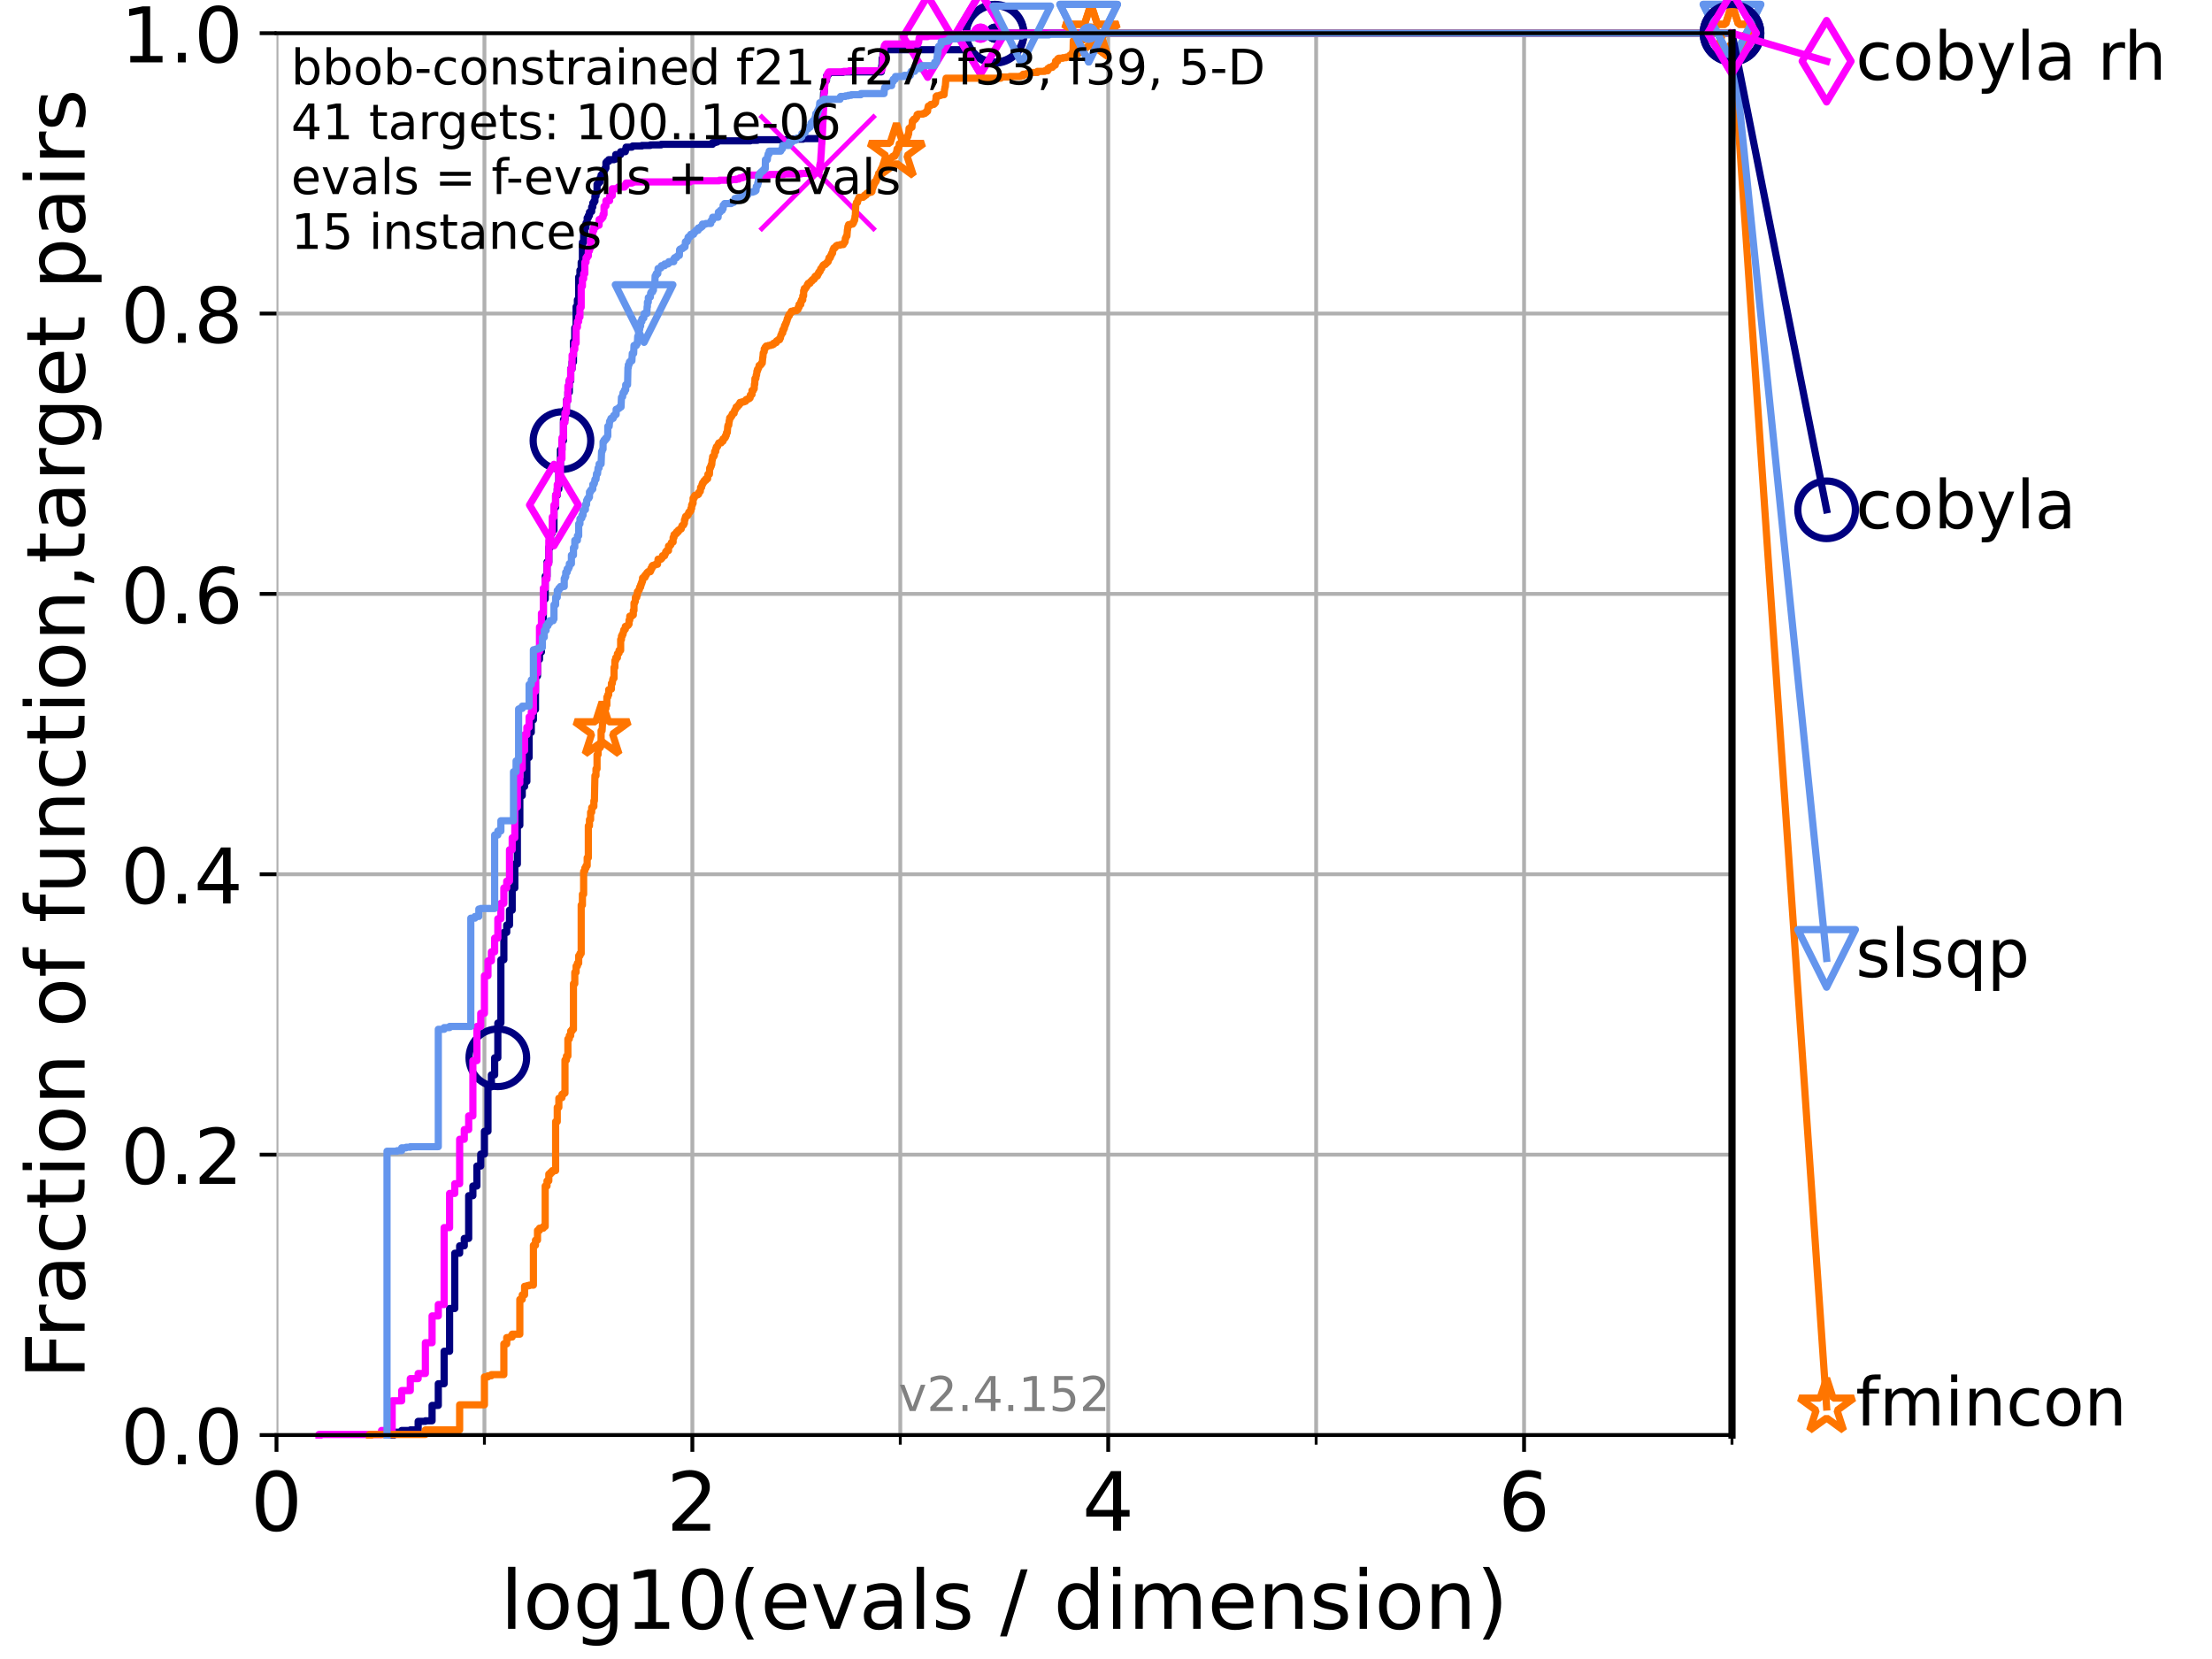 <?xml version="1.0" encoding="utf-8" standalone="no"?>
<!DOCTYPE svg PUBLIC "-//W3C//DTD SVG 1.1//EN"
  "http://www.w3.org/Graphics/SVG/1.1/DTD/svg11.dtd">
<!-- Created with matplotlib (https://matplotlib.org/) -->
<svg height="345.6pt" version="1.1" viewBox="0 0 460.8 345.6" width="460.8pt" xmlns="http://www.w3.org/2000/svg" xmlns:xlink="http://www.w3.org/1999/xlink">
 <defs>
  <style type="text/css">*{stroke-linecap:butt;stroke-linejoin:round;}</style>
 </defs>
 <g id="figure_1">
  <g id="patch_1">
   <path d="M 0 345.6 
L 460.8 345.6 
L 460.8 0 
L 0 0 
z
" style="fill:#ffffff;"/>
  </g>
  <g id="axes_1">
   <g id="patch_2">
    <path d="M 57.6 298.944 
L 360.806 298.944 
L 360.806 6.912 
L 57.6 6.912 
z
" style="fill:#ffffff;"/>
   </g>
   <g id="matplotlib.axis_1">
    <g id="xtick_1">
     <g id="line2d_1">
      <path clip-path="url(#p589b3dddfc)" d="M 57.6 298.944 
L 57.6 6.912 
" style="fill:none;stroke:#b0b0b0;stroke-linecap:square;stroke-width:0.8;"/>
     </g>
     <g id="line2d_2">
      <defs>
       <path d="M 0 0 
L 0 3.5 
" id="me7cc1ef0e4" style="stroke:#000000;stroke-width:0.8;"/>
      </defs>
      <g>
       <use style="stroke:#000000;stroke-width:0.8;" x="57.6" xlink:href="#me7cc1ef0e4" y="298.944"/>
      </g>
     </g>
     <g id="text_1">
      <!-- 0 -->
      <g transform="translate(52.192 318.861)scale(0.17 -0.17)">
       <defs>
        <path d="M 31.781 66.406 
Q 24.172 66.406 20.328 58.906 
Q 16.5 51.422 16.5 36.375 
Q 16.5 21.391 20.328 13.891 
Q 24.172 6.391 31.781 6.391 
Q 39.453 6.391 43.281 13.891 
Q 47.125 21.391 47.125 36.375 
Q 47.125 51.422 43.281 58.906 
Q 39.453 66.406 31.781 66.406 
z
M 31.781 74.219 
Q 44.047 74.219 50.516 64.516 
Q 56.984 54.828 56.984 36.375 
Q 56.984 17.969 50.516 8.266 
Q 44.047 -1.422 31.781 -1.422 
Q 19.531 -1.422 13.062 8.266 
Q 6.594 17.969 6.594 36.375 
Q 6.594 54.828 13.062 64.516 
Q 19.531 74.219 31.781 74.219 
z
" id="DejaVuSans-48"/>
       </defs>
       <use xlink:href="#DejaVuSans-48"/>
      </g>
     </g>
    </g>
    <g id="xtick_2">
     <g id="line2d_3">
      <path clip-path="url(#p589b3dddfc)" d="M 144.23 298.944 
L 144.23 6.912 
" style="fill:none;stroke:#b0b0b0;stroke-linecap:square;stroke-width:0.8;"/>
     </g>
     <g id="line2d_4">
      <g>
       <use style="stroke:#000000;stroke-width:0.8;" x="144.23" xlink:href="#me7cc1ef0e4" y="298.944"/>
      </g>
     </g>
     <g id="text_2">
      <!-- 2 -->
      <g transform="translate(138.822 318.861)scale(0.17 -0.17)">
       <defs>
        <path d="M 19.188 8.297 
L 53.609 8.297 
L 53.609 0 
L 7.328 0 
L 7.328 8.297 
Q 12.938 14.109 22.625 23.891 
Q 32.328 33.688 34.812 36.531 
Q 39.547 41.844 41.422 45.531 
Q 43.312 49.219 43.312 52.781 
Q 43.312 58.594 39.234 62.25 
Q 35.156 65.922 28.609 65.922 
Q 23.969 65.922 18.812 64.312 
Q 13.672 62.703 7.812 59.422 
L 7.812 69.391 
Q 13.766 71.781 18.938 73 
Q 24.125 74.219 28.422 74.219 
Q 39.75 74.219 46.484 68.547 
Q 53.219 62.891 53.219 53.422 
Q 53.219 48.922 51.531 44.891 
Q 49.859 40.875 45.406 35.406 
Q 44.188 33.984 37.641 27.219 
Q 31.109 20.453 19.188 8.297 
z
" id="DejaVuSans-50"/>
       </defs>
       <use xlink:href="#DejaVuSans-50"/>
      </g>
     </g>
    </g>
    <g id="xtick_3">
     <g id="line2d_5">
      <path clip-path="url(#p589b3dddfc)" d="M 230.861 298.944 
L 230.861 6.912 
" style="fill:none;stroke:#b0b0b0;stroke-linecap:square;stroke-width:0.8;"/>
     </g>
     <g id="line2d_6">
      <g>
       <use style="stroke:#000000;stroke-width:0.8;" x="230.861" xlink:href="#me7cc1ef0e4" y="298.944"/>
      </g>
     </g>
     <g id="text_3">
      <!-- 4 -->
      <g transform="translate(225.453 318.861)scale(0.17 -0.17)">
       <defs>
        <path d="M 37.797 64.312 
L 12.891 25.391 
L 37.797 25.391 
z
M 35.203 72.906 
L 47.609 72.906 
L 47.609 25.391 
L 58.016 25.391 
L 58.016 17.188 
L 47.609 17.188 
L 47.609 0 
L 37.797 0 
L 37.797 17.188 
L 4.891 17.188 
L 4.891 26.703 
z
" id="DejaVuSans-52"/>
       </defs>
       <use xlink:href="#DejaVuSans-52"/>
      </g>
     </g>
    </g>
    <g id="xtick_4">
     <g id="line2d_7">
      <path clip-path="url(#p589b3dddfc)" d="M 317.491 298.944 
L 317.491 6.912 
" style="fill:none;stroke:#b0b0b0;stroke-linecap:square;stroke-width:0.8;"/>
     </g>
     <g id="line2d_8">
      <g>
       <use style="stroke:#000000;stroke-width:0.8;" x="317.491" xlink:href="#me7cc1ef0e4" y="298.944"/>
      </g>
     </g>
     <g id="text_4">
      <!-- 6 -->
      <g transform="translate(312.083 318.861)scale(0.17 -0.17)">
       <defs>
        <path d="M 33.016 40.375 
Q 26.375 40.375 22.484 35.828 
Q 18.609 31.297 18.609 23.391 
Q 18.609 15.531 22.484 10.953 
Q 26.375 6.391 33.016 6.391 
Q 39.656 6.391 43.531 10.953 
Q 47.406 15.531 47.406 23.391 
Q 47.406 31.297 43.531 35.828 
Q 39.656 40.375 33.016 40.375 
z
M 52.594 71.297 
L 52.594 62.312 
Q 48.875 64.062 45.094 64.984 
Q 41.312 65.922 37.594 65.922 
Q 27.828 65.922 22.672 59.328 
Q 17.531 52.734 16.797 39.406 
Q 19.672 43.656 24.016 45.922 
Q 28.375 48.188 33.594 48.188 
Q 44.578 48.188 50.953 41.516 
Q 57.328 34.859 57.328 23.391 
Q 57.328 12.156 50.688 5.359 
Q 44.047 -1.422 33.016 -1.422 
Q 20.359 -1.422 13.672 8.266 
Q 6.984 17.969 6.984 36.375 
Q 6.984 53.656 15.188 63.938 
Q 23.391 74.219 37.203 74.219 
Q 40.922 74.219 44.703 73.484 
Q 48.484 72.75 52.594 71.297 
z
" id="DejaVuSans-54"/>
       </defs>
       <use xlink:href="#DejaVuSans-54"/>
      </g>
     </g>
    </g>
    <g id="xtick_5">
     <g id="line2d_9">
      <path clip-path="url(#p589b3dddfc)" d="M 100.915 298.944 
L 100.915 6.912 
" style="fill:none;stroke:#b0b0b0;stroke-linecap:square;stroke-width:0.8;"/>
     </g>
     <g id="line2d_10">
      <defs>
       <path d="M 0 0 
L 0 2 
" id="mac9394d63e" style="stroke:#000000;stroke-width:0.6;"/>
      </defs>
      <g>
       <use style="stroke:#000000;stroke-width:0.6;" x="100.915" xlink:href="#mac9394d63e" y="298.944"/>
      </g>
     </g>
    </g>
    <g id="xtick_6">
     <g id="line2d_11">
      <path clip-path="url(#p589b3dddfc)" d="M 187.546 298.944 
L 187.546 6.912 
" style="fill:none;stroke:#b0b0b0;stroke-linecap:square;stroke-width:0.8;"/>
     </g>
     <g id="line2d_12">
      <g>
       <use style="stroke:#000000;stroke-width:0.6;" x="187.546" xlink:href="#mac9394d63e" y="298.944"/>
      </g>
     </g>
    </g>
    <g id="xtick_7">
     <g id="line2d_13">
      <path clip-path="url(#p589b3dddfc)" d="M 274.176 298.944 
L 274.176 6.912 
" style="fill:none;stroke:#b0b0b0;stroke-linecap:square;stroke-width:0.8;"/>
     </g>
     <g id="line2d_14">
      <g>
       <use style="stroke:#000000;stroke-width:0.6;" x="274.176" xlink:href="#mac9394d63e" y="298.944"/>
      </g>
     </g>
    </g>
    <g id="xtick_8">
     <g id="line2d_15">
      <path clip-path="url(#p589b3dddfc)" d="M 360.806 298.944 
L 360.806 6.912 
" style="fill:none;stroke:#b0b0b0;stroke-linecap:square;stroke-width:0.8;"/>
     </g>
     <g id="line2d_16">
      <g>
       <use style="stroke:#000000;stroke-width:0.6;" x="360.806" xlink:href="#mac9394d63e" y="298.944"/>
      </g>
     </g>
    </g>
    <g id="text_5">
     <!-- log10(evals / dimension) -->
     <g transform="translate(104.239 339.314)scale(0.17 -0.17)">
      <defs>
       <path d="M 9.422 75.984 
L 18.406 75.984 
L 18.406 0 
L 9.422 0 
z
" id="DejaVuSans-108"/>
       <path d="M 30.609 48.391 
Q 23.391 48.391 19.188 42.75 
Q 14.984 37.109 14.984 27.297 
Q 14.984 17.484 19.156 11.844 
Q 23.344 6.203 30.609 6.203 
Q 37.797 6.203 41.984 11.859 
Q 46.188 17.531 46.188 27.297 
Q 46.188 37.016 41.984 42.703 
Q 37.797 48.391 30.609 48.391 
z
M 30.609 56 
Q 42.328 56 49.016 48.375 
Q 55.719 40.766 55.719 27.297 
Q 55.719 13.875 49.016 6.219 
Q 42.328 -1.422 30.609 -1.422 
Q 18.844 -1.422 12.172 6.219 
Q 5.516 13.875 5.516 27.297 
Q 5.516 40.766 12.172 48.375 
Q 18.844 56 30.609 56 
z
" id="DejaVuSans-111"/>
       <path d="M 45.406 27.984 
Q 45.406 37.75 41.375 43.109 
Q 37.359 48.484 30.078 48.484 
Q 22.859 48.484 18.828 43.109 
Q 14.797 37.75 14.797 27.984 
Q 14.797 18.266 18.828 12.891 
Q 22.859 7.516 30.078 7.516 
Q 37.359 7.516 41.375 12.891 
Q 45.406 18.266 45.406 27.984 
z
M 54.391 6.781 
Q 54.391 -7.172 48.188 -13.984 
Q 42 -20.797 29.203 -20.797 
Q 24.469 -20.797 20.266 -20.094 
Q 16.062 -19.391 12.109 -17.922 
L 12.109 -9.188 
Q 16.062 -11.328 19.922 -12.344 
Q 23.781 -13.375 27.781 -13.375 
Q 36.625 -13.375 41.016 -8.766 
Q 45.406 -4.156 45.406 5.172 
L 45.406 9.625 
Q 42.625 4.781 38.281 2.391 
Q 33.938 0 27.875 0 
Q 17.828 0 11.672 7.656 
Q 5.516 15.328 5.516 27.984 
Q 5.516 40.672 11.672 48.328 
Q 17.828 56 27.875 56 
Q 33.938 56 38.281 53.609 
Q 42.625 51.219 45.406 46.391 
L 45.406 54.688 
L 54.391 54.688 
z
" id="DejaVuSans-103"/>
       <path d="M 12.406 8.297 
L 28.516 8.297 
L 28.516 63.922 
L 10.984 60.406 
L 10.984 69.391 
L 28.422 72.906 
L 38.281 72.906 
L 38.281 8.297 
L 54.391 8.297 
L 54.391 0 
L 12.406 0 
z
" id="DejaVuSans-49"/>
       <path d="M 31 75.875 
Q 24.469 64.656 21.281 53.656 
Q 18.109 42.672 18.109 31.391 
Q 18.109 20.125 21.312 9.062 
Q 24.516 -2 31 -13.188 
L 23.188 -13.188 
Q 15.875 -1.703 12.234 9.375 
Q 8.594 20.453 8.594 31.391 
Q 8.594 42.281 12.203 53.312 
Q 15.828 64.359 23.188 75.875 
z
" id="DejaVuSans-40"/>
       <path d="M 56.203 29.594 
L 56.203 25.203 
L 14.891 25.203 
Q 15.484 15.922 20.484 11.062 
Q 25.484 6.203 34.422 6.203 
Q 39.594 6.203 44.453 7.469 
Q 49.312 8.734 54.109 11.281 
L 54.109 2.781 
Q 49.266 0.734 44.188 -0.344 
Q 39.109 -1.422 33.891 -1.422 
Q 20.797 -1.422 13.156 6.188 
Q 5.516 13.812 5.516 26.812 
Q 5.516 40.234 12.766 48.109 
Q 20.016 56 32.328 56 
Q 43.359 56 49.781 48.891 
Q 56.203 41.797 56.203 29.594 
z
M 47.219 32.234 
Q 47.125 39.594 43.094 43.984 
Q 39.062 48.391 32.422 48.391 
Q 24.906 48.391 20.391 44.141 
Q 15.875 39.891 15.188 32.172 
z
" id="DejaVuSans-101"/>
       <path d="M 2.984 54.688 
L 12.5 54.688 
L 29.594 8.797 
L 46.688 54.688 
L 56.203 54.688 
L 35.688 0 
L 23.484 0 
z
" id="DejaVuSans-118"/>
       <path d="M 34.281 27.484 
Q 23.391 27.484 19.188 25 
Q 14.984 22.516 14.984 16.5 
Q 14.984 11.719 18.141 8.906 
Q 21.297 6.109 26.703 6.109 
Q 34.188 6.109 38.703 11.406 
Q 43.219 16.703 43.219 25.484 
L 43.219 27.484 
z
M 52.203 31.203 
L 52.203 0 
L 43.219 0 
L 43.219 8.297 
Q 40.141 3.328 35.547 0.953 
Q 30.953 -1.422 24.312 -1.422 
Q 15.922 -1.422 10.953 3.297 
Q 6 8.016 6 15.922 
Q 6 25.141 12.172 29.828 
Q 18.359 34.516 30.609 34.516 
L 43.219 34.516 
L 43.219 35.406 
Q 43.219 41.609 39.141 45 
Q 35.062 48.391 27.688 48.391 
Q 23 48.391 18.547 47.266 
Q 14.109 46.141 10.016 43.891 
L 10.016 52.203 
Q 14.938 54.109 19.578 55.047 
Q 24.219 56 28.609 56 
Q 40.484 56 46.344 49.844 
Q 52.203 43.703 52.203 31.203 
z
" id="DejaVuSans-97"/>
       <path d="M 44.281 53.078 
L 44.281 44.578 
Q 40.484 46.531 36.375 47.5 
Q 32.281 48.484 27.875 48.484 
Q 21.188 48.484 17.844 46.438 
Q 14.5 44.391 14.5 40.281 
Q 14.5 37.156 16.891 35.375 
Q 19.281 33.594 26.516 31.984 
L 29.594 31.297 
Q 39.156 29.25 43.188 25.516 
Q 47.219 21.781 47.219 15.094 
Q 47.219 7.469 41.188 3.016 
Q 35.156 -1.422 24.609 -1.422 
Q 20.219 -1.422 15.453 -0.562 
Q 10.688 0.297 5.422 2 
L 5.422 11.281 
Q 10.406 8.688 15.234 7.391 
Q 20.062 6.109 24.812 6.109 
Q 31.156 6.109 34.562 8.281 
Q 37.984 10.453 37.984 14.406 
Q 37.984 18.062 35.516 20.016 
Q 33.062 21.969 24.703 23.781 
L 21.578 24.516 
Q 13.234 26.266 9.516 29.906 
Q 5.812 33.547 5.812 39.891 
Q 5.812 47.609 11.281 51.797 
Q 16.75 56 26.812 56 
Q 31.781 56 36.172 55.266 
Q 40.578 54.547 44.281 53.078 
z
" id="DejaVuSans-115"/>
       <path id="DejaVuSans-32"/>
       <path d="M 25.391 72.906 
L 33.688 72.906 
L 8.297 -9.281 
L 0 -9.281 
z
" id="DejaVuSans-47"/>
       <path d="M 45.406 46.391 
L 45.406 75.984 
L 54.391 75.984 
L 54.391 0 
L 45.406 0 
L 45.406 8.203 
Q 42.578 3.328 38.25 0.953 
Q 33.938 -1.422 27.875 -1.422 
Q 17.969 -1.422 11.734 6.484 
Q 5.516 14.406 5.516 27.297 
Q 5.516 40.188 11.734 48.094 
Q 17.969 56 27.875 56 
Q 33.938 56 38.25 53.625 
Q 42.578 51.266 45.406 46.391 
z
M 14.797 27.297 
Q 14.797 17.391 18.875 11.75 
Q 22.953 6.109 30.078 6.109 
Q 37.203 6.109 41.297 11.75 
Q 45.406 17.391 45.406 27.297 
Q 45.406 37.203 41.297 42.844 
Q 37.203 48.484 30.078 48.484 
Q 22.953 48.484 18.875 42.844 
Q 14.797 37.203 14.797 27.297 
z
" id="DejaVuSans-100"/>
       <path d="M 9.422 54.688 
L 18.406 54.688 
L 18.406 0 
L 9.422 0 
z
M 9.422 75.984 
L 18.406 75.984 
L 18.406 64.594 
L 9.422 64.594 
z
" id="DejaVuSans-105"/>
       <path d="M 52 44.188 
Q 55.375 50.25 60.062 53.125 
Q 64.75 56 71.094 56 
Q 79.641 56 84.281 50.016 
Q 88.922 44.047 88.922 33.016 
L 88.922 0 
L 79.891 0 
L 79.891 32.719 
Q 79.891 40.578 77.094 44.375 
Q 74.312 48.188 68.609 48.188 
Q 61.625 48.188 57.562 43.547 
Q 53.516 38.922 53.516 30.906 
L 53.516 0 
L 44.484 0 
L 44.484 32.719 
Q 44.484 40.625 41.703 44.406 
Q 38.922 48.188 33.109 48.188 
Q 26.219 48.188 22.156 43.531 
Q 18.109 38.875 18.109 30.906 
L 18.109 0 
L 9.078 0 
L 9.078 54.688 
L 18.109 54.688 
L 18.109 46.188 
Q 21.188 51.219 25.484 53.609 
Q 29.781 56 35.688 56 
Q 41.656 56 45.828 52.969 
Q 50 49.953 52 44.188 
z
" id="DejaVuSans-109"/>
       <path d="M 54.891 33.016 
L 54.891 0 
L 45.906 0 
L 45.906 32.719 
Q 45.906 40.484 42.875 44.328 
Q 39.844 48.188 33.797 48.188 
Q 26.516 48.188 22.312 43.547 
Q 18.109 38.922 18.109 30.906 
L 18.109 0 
L 9.078 0 
L 9.078 54.688 
L 18.109 54.688 
L 18.109 46.188 
Q 21.344 51.125 25.703 53.562 
Q 30.078 56 35.797 56 
Q 45.219 56 50.047 50.172 
Q 54.891 44.344 54.891 33.016 
z
" id="DejaVuSans-110"/>
       <path d="M 8.016 75.875 
L 15.828 75.875 
Q 23.141 64.359 26.781 53.312 
Q 30.422 42.281 30.422 31.391 
Q 30.422 20.453 26.781 9.375 
Q 23.141 -1.703 15.828 -13.188 
L 8.016 -13.188 
Q 14.5 -2 17.703 9.062 
Q 20.906 20.125 20.906 31.391 
Q 20.906 42.672 17.703 53.656 
Q 14.5 64.656 8.016 75.875 
z
" id="DejaVuSans-41"/>
      </defs>
      <use xlink:href="#DejaVuSans-108"/>
      <use x="27.783" xlink:href="#DejaVuSans-111"/>
      <use x="88.965" xlink:href="#DejaVuSans-103"/>
      <use x="152.441" xlink:href="#DejaVuSans-49"/>
      <use x="216.064" xlink:href="#DejaVuSans-48"/>
      <use x="279.688" xlink:href="#DejaVuSans-40"/>
      <use x="318.701" xlink:href="#DejaVuSans-101"/>
      <use x="380.225" xlink:href="#DejaVuSans-118"/>
      <use x="439.404" xlink:href="#DejaVuSans-97"/>
      <use x="500.684" xlink:href="#DejaVuSans-108"/>
      <use x="528.467" xlink:href="#DejaVuSans-115"/>
      <use x="580.566" xlink:href="#DejaVuSans-32"/>
      <use x="612.354" xlink:href="#DejaVuSans-47"/>
      <use x="646.045" xlink:href="#DejaVuSans-32"/>
      <use x="677.832" xlink:href="#DejaVuSans-100"/>
      <use x="741.309" xlink:href="#DejaVuSans-105"/>
      <use x="769.092" xlink:href="#DejaVuSans-109"/>
      <use x="866.504" xlink:href="#DejaVuSans-101"/>
      <use x="928.027" xlink:href="#DejaVuSans-110"/>
      <use x="991.406" xlink:href="#DejaVuSans-115"/>
      <use x="1043.506" xlink:href="#DejaVuSans-105"/>
      <use x="1071.289" xlink:href="#DejaVuSans-111"/>
      <use x="1132.471" xlink:href="#DejaVuSans-110"/>
      <use x="1195.85" xlink:href="#DejaVuSans-41"/>
     </g>
    </g>
   </g>
   <g id="matplotlib.axis_2">
    <g id="ytick_1">
     <g id="line2d_17">
      <path clip-path="url(#p589b3dddfc)" d="M 57.6 298.944 
L 360.806 298.944 
" style="fill:none;stroke:#b0b0b0;stroke-linecap:square;stroke-width:0.8;"/>
     </g>
     <g id="line2d_18">
      <defs>
       <path d="M 0 0 
L -3.5 0 
" id="mdbd8344b68" style="stroke:#000000;stroke-width:0.8;"/>
      </defs>
      <g>
       <use style="stroke:#000000;stroke-width:0.8;" x="57.6" xlink:href="#mdbd8344b68" y="298.944"/>
      </g>
     </g>
     <g id="text_6">
      <!-- 0.0 -->
      <g transform="translate(25.155 305.023)scale(0.16 -0.16)">
       <defs>
        <path d="M 10.688 12.406 
L 21 12.406 
L 21 0 
L 10.688 0 
z
" id="DejaVuSans-46"/>
       </defs>
       <use xlink:href="#DejaVuSans-48"/>
       <use x="63.623" xlink:href="#DejaVuSans-46"/>
       <use x="95.41" xlink:href="#DejaVuSans-48"/>
      </g>
     </g>
    </g>
    <g id="ytick_2">
     <g id="line2d_19">
      <path clip-path="url(#p589b3dddfc)" d="M 57.6 240.538 
L 360.806 240.538 
" style="fill:none;stroke:#b0b0b0;stroke-linecap:square;stroke-width:0.8;"/>
     </g>
     <g id="line2d_20">
      <g>
       <use style="stroke:#000000;stroke-width:0.8;" x="57.6" xlink:href="#mdbd8344b68" y="240.538"/>
      </g>
     </g>
     <g id="text_7">
      <!-- 0.2 -->
      <g transform="translate(25.155 246.616)scale(0.16 -0.16)">
       <use xlink:href="#DejaVuSans-48"/>
       <use x="63.623" xlink:href="#DejaVuSans-46"/>
       <use x="95.41" xlink:href="#DejaVuSans-50"/>
      </g>
     </g>
    </g>
    <g id="ytick_3">
     <g id="line2d_21">
      <path clip-path="url(#p589b3dddfc)" d="M 57.6 182.131 
L 360.806 182.131 
" style="fill:none;stroke:#b0b0b0;stroke-linecap:square;stroke-width:0.8;"/>
     </g>
     <g id="line2d_22">
      <g>
       <use style="stroke:#000000;stroke-width:0.8;" x="57.6" xlink:href="#mdbd8344b68" y="182.131"/>
      </g>
     </g>
     <g id="text_8">
      <!-- 0.4 -->
      <g transform="translate(25.155 188.21)scale(0.16 -0.16)">
       <use xlink:href="#DejaVuSans-48"/>
       <use x="63.623" xlink:href="#DejaVuSans-46"/>
       <use x="95.41" xlink:href="#DejaVuSans-52"/>
      </g>
     </g>
    </g>
    <g id="ytick_4">
     <g id="line2d_23">
      <path clip-path="url(#p589b3dddfc)" d="M 57.6 123.725 
L 360.806 123.725 
" style="fill:none;stroke:#b0b0b0;stroke-linecap:square;stroke-width:0.8;"/>
     </g>
     <g id="line2d_24">
      <g>
       <use style="stroke:#000000;stroke-width:0.8;" x="57.6" xlink:href="#mdbd8344b68" y="123.725"/>
      </g>
     </g>
     <g id="text_9">
      <!-- 0.6 -->
      <g transform="translate(25.155 129.804)scale(0.16 -0.16)">
       <use xlink:href="#DejaVuSans-48"/>
       <use x="63.623" xlink:href="#DejaVuSans-46"/>
       <use x="95.41" xlink:href="#DejaVuSans-54"/>
      </g>
     </g>
    </g>
    <g id="ytick_5">
     <g id="line2d_25">
      <path clip-path="url(#p589b3dddfc)" d="M 57.6 65.318 
L 360.806 65.318 
" style="fill:none;stroke:#b0b0b0;stroke-linecap:square;stroke-width:0.8;"/>
     </g>
     <g id="line2d_26">
      <g>
       <use style="stroke:#000000;stroke-width:0.8;" x="57.6" xlink:href="#mdbd8344b68" y="65.318"/>
      </g>
     </g>
     <g id="text_10">
      <!-- 0.8 -->
      <g transform="translate(25.155 71.397)scale(0.16 -0.16)">
       <defs>
        <path d="M 31.781 34.625 
Q 24.75 34.625 20.719 30.859 
Q 16.703 27.094 16.703 20.516 
Q 16.703 13.922 20.719 10.156 
Q 24.75 6.391 31.781 6.391 
Q 38.812 6.391 42.859 10.172 
Q 46.922 13.969 46.922 20.516 
Q 46.922 27.094 42.891 30.859 
Q 38.875 34.625 31.781 34.625 
z
M 21.922 38.812 
Q 15.578 40.375 12.031 44.719 
Q 8.5 49.078 8.5 55.328 
Q 8.5 64.062 14.719 69.141 
Q 20.953 74.219 31.781 74.219 
Q 42.672 74.219 48.875 69.141 
Q 55.078 64.062 55.078 55.328 
Q 55.078 49.078 51.531 44.719 
Q 48 40.375 41.703 38.812 
Q 48.828 37.156 52.797 32.312 
Q 56.781 27.484 56.781 20.516 
Q 56.781 9.906 50.312 4.234 
Q 43.844 -1.422 31.781 -1.422 
Q 19.734 -1.422 13.25 4.234 
Q 6.781 9.906 6.781 20.516 
Q 6.781 27.484 10.781 32.312 
Q 14.797 37.156 21.922 38.812 
z
M 18.312 54.391 
Q 18.312 48.734 21.844 45.562 
Q 25.391 42.391 31.781 42.391 
Q 38.141 42.391 41.719 45.562 
Q 45.312 48.734 45.312 54.391 
Q 45.312 60.062 41.719 63.234 
Q 38.141 66.406 31.781 66.406 
Q 25.391 66.406 21.844 63.234 
Q 18.312 60.062 18.312 54.391 
z
" id="DejaVuSans-56"/>
       </defs>
       <use xlink:href="#DejaVuSans-48"/>
       <use x="63.623" xlink:href="#DejaVuSans-46"/>
       <use x="95.41" xlink:href="#DejaVuSans-56"/>
      </g>
     </g>
    </g>
    <g id="ytick_6">
     <g id="line2d_27">
      <path clip-path="url(#p589b3dddfc)" d="M 57.6 6.912 
L 360.806 6.912 
" style="fill:none;stroke:#b0b0b0;stroke-linecap:square;stroke-width:0.8;"/>
     </g>
     <g id="line2d_28">
      <g>
       <use style="stroke:#000000;stroke-width:0.8;" x="57.6" xlink:href="#mdbd8344b68" y="6.912"/>
      </g>
     </g>
     <g id="text_11">
      <!-- 1.0 -->
      <g transform="translate(25.155 12.991)scale(0.16 -0.16)">
       <use xlink:href="#DejaVuSans-49"/>
       <use x="63.623" xlink:href="#DejaVuSans-46"/>
       <use x="95.41" xlink:href="#DejaVuSans-48"/>
      </g>
     </g>
    </g>
    <g id="text_12">
     <!-- Fraction of function,target pairs -->
     <g transform="translate(17.62 287.313)rotate(-90)scale(0.17 -0.17)">
      <defs>
       <path d="M 9.812 72.906 
L 51.703 72.906 
L 51.703 64.594 
L 19.672 64.594 
L 19.672 43.109 
L 48.578 43.109 
L 48.578 34.812 
L 19.672 34.812 
L 19.672 0 
L 9.812 0 
z
" id="DejaVuSans-70"/>
       <path d="M 41.109 46.297 
Q 39.594 47.172 37.812 47.578 
Q 36.031 48 33.891 48 
Q 26.266 48 22.188 43.047 
Q 18.109 38.094 18.109 28.812 
L 18.109 0 
L 9.078 0 
L 9.078 54.688 
L 18.109 54.688 
L 18.109 46.188 
Q 20.953 51.172 25.484 53.578 
Q 30.031 56 36.531 56 
Q 37.453 56 38.578 55.875 
Q 39.703 55.766 41.062 55.516 
z
" id="DejaVuSans-114"/>
       <path d="M 48.781 52.594 
L 48.781 44.188 
Q 44.969 46.297 41.141 47.344 
Q 37.312 48.391 33.406 48.391 
Q 24.656 48.391 19.812 42.844 
Q 14.984 37.312 14.984 27.297 
Q 14.984 17.281 19.812 11.734 
Q 24.656 6.203 33.406 6.203 
Q 37.312 6.203 41.141 7.25 
Q 44.969 8.297 48.781 10.406 
L 48.781 2.094 
Q 45.016 0.344 40.984 -0.531 
Q 36.969 -1.422 32.422 -1.422 
Q 20.062 -1.422 12.781 6.344 
Q 5.516 14.109 5.516 27.297 
Q 5.516 40.672 12.859 48.328 
Q 20.219 56 33.016 56 
Q 37.156 56 41.109 55.141 
Q 45.062 54.297 48.781 52.594 
z
" id="DejaVuSans-99"/>
       <path d="M 18.312 70.219 
L 18.312 54.688 
L 36.812 54.688 
L 36.812 47.703 
L 18.312 47.703 
L 18.312 18.016 
Q 18.312 11.328 20.141 9.422 
Q 21.969 7.516 27.594 7.516 
L 36.812 7.516 
L 36.812 0 
L 27.594 0 
Q 17.188 0 13.234 3.875 
Q 9.281 7.766 9.281 18.016 
L 9.281 47.703 
L 2.688 47.703 
L 2.688 54.688 
L 9.281 54.688 
L 9.281 70.219 
z
" id="DejaVuSans-116"/>
       <path d="M 37.109 75.984 
L 37.109 68.5 
L 28.516 68.5 
Q 23.688 68.5 21.797 66.547 
Q 19.922 64.594 19.922 59.516 
L 19.922 54.688 
L 34.719 54.688 
L 34.719 47.703 
L 19.922 47.703 
L 19.922 0 
L 10.891 0 
L 10.891 47.703 
L 2.297 47.703 
L 2.297 54.688 
L 10.891 54.688 
L 10.891 58.5 
Q 10.891 67.625 15.141 71.797 
Q 19.391 75.984 28.609 75.984 
z
" id="DejaVuSans-102"/>
       <path d="M 8.5 21.578 
L 8.5 54.688 
L 17.484 54.688 
L 17.484 21.922 
Q 17.484 14.156 20.5 10.266 
Q 23.531 6.391 29.594 6.391 
Q 36.859 6.391 41.078 11.031 
Q 45.312 15.672 45.312 23.688 
L 45.312 54.688 
L 54.297 54.688 
L 54.297 0 
L 45.312 0 
L 45.312 8.406 
Q 42.047 3.422 37.719 1 
Q 33.406 -1.422 27.688 -1.422 
Q 18.266 -1.422 13.375 4.438 
Q 8.5 10.297 8.5 21.578 
z
M 31.109 56 
z
" id="DejaVuSans-117"/>
       <path d="M 11.719 12.406 
L 22.016 12.406 
L 22.016 4 
L 14.016 -11.625 
L 7.719 -11.625 
L 11.719 4 
z
" id="DejaVuSans-44"/>
       <path d="M 18.109 8.203 
L 18.109 -20.797 
L 9.078 -20.797 
L 9.078 54.688 
L 18.109 54.688 
L 18.109 46.391 
Q 20.953 51.266 25.266 53.625 
Q 29.594 56 35.594 56 
Q 45.562 56 51.781 48.094 
Q 58.016 40.188 58.016 27.297 
Q 58.016 14.406 51.781 6.484 
Q 45.562 -1.422 35.594 -1.422 
Q 29.594 -1.422 25.266 0.953 
Q 20.953 3.328 18.109 8.203 
z
M 48.688 27.297 
Q 48.688 37.203 44.609 42.844 
Q 40.531 48.484 33.406 48.484 
Q 26.266 48.484 22.188 42.844 
Q 18.109 37.203 18.109 27.297 
Q 18.109 17.391 22.188 11.75 
Q 26.266 6.109 33.406 6.109 
Q 40.531 6.109 44.609 11.75 
Q 48.688 17.391 48.688 27.297 
z
" id="DejaVuSans-112"/>
      </defs>
      <use xlink:href="#DejaVuSans-70"/>
      <use x="50.27" xlink:href="#DejaVuSans-114"/>
      <use x="91.383" xlink:href="#DejaVuSans-97"/>
      <use x="152.662" xlink:href="#DejaVuSans-99"/>
      <use x="207.643" xlink:href="#DejaVuSans-116"/>
      <use x="246.852" xlink:href="#DejaVuSans-105"/>
      <use x="274.635" xlink:href="#DejaVuSans-111"/>
      <use x="335.816" xlink:href="#DejaVuSans-110"/>
      <use x="399.195" xlink:href="#DejaVuSans-32"/>
      <use x="430.982" xlink:href="#DejaVuSans-111"/>
      <use x="492.164" xlink:href="#DejaVuSans-102"/>
      <use x="527.369" xlink:href="#DejaVuSans-32"/>
      <use x="559.156" xlink:href="#DejaVuSans-102"/>
      <use x="594.361" xlink:href="#DejaVuSans-117"/>
      <use x="657.74" xlink:href="#DejaVuSans-110"/>
      <use x="721.119" xlink:href="#DejaVuSans-99"/>
      <use x="776.1" xlink:href="#DejaVuSans-116"/>
      <use x="815.309" xlink:href="#DejaVuSans-105"/>
      <use x="843.092" xlink:href="#DejaVuSans-111"/>
      <use x="904.273" xlink:href="#DejaVuSans-110"/>
      <use x="967.652" xlink:href="#DejaVuSans-44"/>
      <use x="999.439" xlink:href="#DejaVuSans-116"/>
      <use x="1038.648" xlink:href="#DejaVuSans-97"/>
      <use x="1099.928" xlink:href="#DejaVuSans-114"/>
      <use x="1139.291" xlink:href="#DejaVuSans-103"/>
      <use x="1202.768" xlink:href="#DejaVuSans-101"/>
      <use x="1264.291" xlink:href="#DejaVuSans-116"/>
      <use x="1303.5" xlink:href="#DejaVuSans-32"/>
      <use x="1335.287" xlink:href="#DejaVuSans-112"/>
      <use x="1398.764" xlink:href="#DejaVuSans-97"/>
      <use x="1460.043" xlink:href="#DejaVuSans-105"/>
      <use x="1487.826" xlink:href="#DejaVuSans-114"/>
      <use x="1528.939" xlink:href="#DejaVuSans-115"/>
     </g>
    </g>
   </g>
   <g id="line2d_29">
    <defs>
     <path d="M 0 1.5 
C 0.398 1.5 0.779 1.342 1.061 1.061 
C 1.342 0.779 1.5 0.398 1.5 0 
C 1.5 -0.398 1.342 -0.779 1.061 -1.061 
C 0.779 -1.342 0.398 -1.5 0 -1.5 
C -0.398 -1.5 -0.779 -1.342 -1.061 -1.061 
C -1.342 -0.779 -1.5 -0.398 -1.5 0 
C -1.5 0.398 -1.342 0.779 -1.061 1.061 
C -0.779 1.342 -0.398 1.5 0 1.5 
z
" id="m4d8dbe7e74" style="stroke:#000080;"/>
    </defs>
    <g>
     <use style="fill:#000080;stroke:#000080;" x="207.279" xlink:href="#m4d8dbe7e74" y="6.912"/>
     <use style="fill:#000080;stroke:#000080;" x="207.279" xlink:href="#m4d8dbe7e74" y="6.912"/>
    </g>
   </g>
   <g id="line2d_30">
    <path d="M 81.696 298.944 
L 81.696 298.35 
L 83.678 298.35 
L 83.678 297.994 
L 85.471 297.994 
L 85.471 297.876 
L 87.108 297.876 
L 87.108 296.095 
L 88.614 296.095 
L 88.614 295.976 
L 90.008 295.976 
L 90.008 292.771 
L 91.306 292.771 
L 91.306 288.26 
L 92.52 288.26 
L 92.52 281.493 
L 93.66 281.493 
L 93.66 272.59 
L 94.736 272.59 
L 94.736 261.075 
L 95.753 261.075 
L 95.753 259.532 
L 96.718 259.532 
L 96.718 257.988 
L 97.635 257.988 
L 97.635 249.085 
L 98.51 249.085 
L 98.51 247.067 
L 99.347 247.067 
L 99.347 242.912 
L 100.147 242.912 
L 100.147 240.419 
L 100.915 240.419 
L 100.915 235.67 
L 101.653 235.67 
L 101.653 226.411 
L 102.363 226.411 
L 102.363 223.918 
L 103.047 223.918 
L 103.047 220.357 
L 103.707 220.357 
L 103.707 213.115 
L 104.345 213.115 
L 104.345 199.938 
L 104.962 199.938 
L 104.962 194.24 
L 105.559 194.24 
L 105.559 192.697 
L 106.138 192.697 
L 106.138 189.61 
L 106.699 189.61 
L 106.699 184.98 
L 107.245 184.98 
L 107.245 179.994 
L 107.775 179.994 
L 107.775 171.922 
L 108.29 171.922 
L 108.29 165.749 
L 108.792 165.749 
L 108.792 163.85 
L 109.28 163.85 
L 109.28 162.781 
L 109.757 162.781 
L 109.757 157.795 
L 110.221 157.795 
L 110.221 152.572 
L 110.675 152.572 
L 110.675 149.96 
L 111.117 149.96 
L 111.117 147.823 
L 111.55 147.823 
L 111.55 140.819 
L 111.972 140.819 
L 111.972 137.377 
L 112.386 137.377 
L 112.386 135.833 
L 112.79 135.833 
L 112.79 131.204 
L 113.186 131.204 
L 113.186 124.793 
L 113.574 124.793 
L 113.574 120.045 
L 113.954 120.045 
L 113.954 117.077 
L 114.327 117.077 
L 114.327 113.99 
L 114.692 113.99 
L 114.692 111.023 
L 115.051 111.023 
L 115.051 110.429 
L 115.402 110.429 
L 115.402 105.681 
L 115.747 105.681 
L 115.747 103.188 
L 116.086 103.188 
L 116.086 101.882 
L 116.419 101.882 
L 116.419 97.015 
L 116.746 97.015 
L 116.746 93.691 
L 117.068 93.691 
L 117.068 91.791 
L 117.384 91.791 
L 117.384 87.399 
L 117.695 87.399 
L 117.695 85.262 
L 118.001 85.262 
L 118.001 83.363 
L 118.302 83.363 
L 118.302 81.701 
L 118.598 81.701 
L 118.598 79.326 
L 118.89 79.326 
L 118.89 76.833 
L 119.177 76.833 
L 119.177 75.409 
L 119.46 75.409 
L 119.46 71.135 
L 119.739 71.135 
L 119.739 68.286 
L 120.013 68.286 
L 120.013 63.894 
L 120.284 63.894 
L 120.284 62.469 
L 120.551 62.469 
L 120.551 57.721 
L 120.814 57.721 
L 120.814 56.296 
L 121.073 56.296 
L 121.073 54.634 
L 121.329 54.634 
L 121.329 50.479 
L 121.582 50.479 
L 121.582 48.343 
L 121.831 48.343 
L 121.831 47.393 
L 122.077 47.393 
L 122.077 46.443 
L 122.32 46.443 
L 122.32 45.375 
L 122.559 45.375 
L 122.559 44.9 
L 122.796 44.9 
L 122.796 44.188 
L 123.03 44.188 
L 123.03 44.069 
L 123.26 44.069 
L 123.26 43.119 
L 123.488 43.119 
L 123.488 42.288 
L 123.714 42.288 
L 123.714 41.932 
L 123.936 41.932 
L 123.936 40.864 
L 124.156 40.864 
L 124.156 40.151 
L 124.374 40.151 
L 124.374 38.371 
L 124.589 38.371 
L 124.589 38.133 
L 124.801 38.133 
L 124.801 37.896 
L 125.012 37.896 
L 125.012 37.065 
L 125.219 37.065 
L 125.219 36.471 
L 125.425 36.471 
L 125.425 36.234 
L 125.628 36.234 
L 125.628 35.878 
L 125.83 35.878 
L 125.83 35.403 
L 126.029 35.403 
L 126.029 35.047 
L 126.226 35.047 
L 126.226 33.86 
L 126.421 33.86 
L 126.421 33.622 
L 126.804 33.622 
L 126.804 33.266 
L 127.911 33.266 
L 127.911 33.147 
L 128.266 33.147 
L 128.266 32.198 
L 129.293 32.198 
L 129.293 31.604 
L 130.266 31.604 
L 130.266 31.129 
L 130.423 31.129 
L 130.423 30.654 
L 131.637 30.654 
L 131.637 30.536 
L 131.784 30.536 
L 131.784 30.417 
L 133.722 30.417 
L 133.722 30.298 
L 135.479 30.298 
L 135.479 30.18 
L 137.735 30.18 
L 137.735 30.061 
L 148.428 30.061 
L 148.428 29.705 
L 149.021 29.705 
L 149.021 29.586 
L 149.425 29.586 
L 149.425 29.349 
L 156.305 29.349 
L 156.305 29.23 
L 157.789 29.23 
L 157.789 29.111 
L 164.491 29.111 
L 164.491 28.992 
L 167.296 28.992 
L 167.296 28.874 
L 170.91 28.874 
L 170.929 28.161 
L 171.038 28.161 
L 171.092 26.262 
L 171.182 26.262 
L 171.253 23.176 
L 171.307 23.176 
L 171.325 22.345 
L 171.467 22.345 
L 171.573 19.377 
L 171.678 19.377 
L 171.783 17.121 
L 171.835 17.121 
L 171.904 16.765 
L 172.178 16.765 
L 172.178 15.815 
L 172.415 15.815 
L 172.516 15.459 
L 172.666 15.459 
L 172.716 15.222 
L 172.897 15.222 
L 172.897 15.103 
L 175.581 15.103 
L 175.581 14.984 
L 183.596 14.984 
L 183.679 13.679 
L 183.734 13.679 
L 183.78 12.135 
L 183.918 12.135 
L 183.981 10.355 
L 200.8 10.355 
L 200.896 7.624 
L 200.959 7.624 
L 200.97 7.387 
L 207.26 7.387 
L 207.279 6.912 
L 360.806 6.912 
L 360.806 6.912 
" style="fill:none;stroke:#000080;stroke-linecap:square;stroke-width:1.5;"/>
   </g>
   <g id="line2d_31">
    <defs>
     <path d="M 0 6 
C 1.591 6 3.117 5.368 4.243 4.243 
C 5.368 3.117 6 1.591 6 0 
C 6 -1.591 5.368 -3.117 4.243 -4.243 
C 3.117 -5.368 1.591 -6 0 -6 
C -1.591 -6 -3.117 -5.368 -4.243 -4.243 
C -5.368 -3.117 -6 -1.591 -6 0 
C -6 1.591 -5.368 3.117 -4.243 4.243 
C -3.117 5.368 -1.591 6 0 6 
z
" id="m3720f4cfff" style="stroke:#000080;stroke-width:1.5;"/>
    </defs>
    <g>
     <use style="fill-opacity:0;stroke:#000080;stroke-width:1.5;" x="103.707" xlink:href="#m3720f4cfff" y="220.357"/>
     <use style="fill-opacity:0;stroke:#000080;stroke-width:1.5;" x="117.068" xlink:href="#m3720f4cfff" y="91.791"/>
     <use style="fill-opacity:0;stroke:#000080;stroke-width:1.5;" x="207.279" xlink:href="#m3720f4cfff" y="7.149"/>
     <use style="fill-opacity:0;stroke:#000080;stroke-width:1.5;" x="207.279" xlink:href="#m3720f4cfff" y="6.912"/>
     <use style="fill-opacity:0;stroke:#000080;stroke-width:1.5;" x="360.806" xlink:href="#m3720f4cfff" y="6.912"/>
    </g>
   </g>
   <g id="line2d_32">
    <path style="fill:none;stroke:#000080;stroke-linecap:square;stroke-width:1.5;"/>
    <g/>
   </g>
   <g id="line2d_33">
    <defs>
     <path d="M 0 1.5 
C 0.398 1.5 0.779 1.342 1.061 1.061 
C 1.342 0.779 1.5 0.398 1.5 0 
C 1.5 -0.398 1.342 -0.779 1.061 -1.061 
C 0.779 -1.342 0.398 -1.5 0 -1.5 
C -0.398 -1.5 -0.779 -1.342 -1.061 -1.061 
C -1.342 -0.779 -1.5 -0.398 -1.5 0 
C -1.5 0.398 -1.342 0.779 -1.061 1.061 
C -0.779 1.342 -0.398 1.5 0 1.5 
z
" id="m9643c35ead" style="stroke:#ff00ff;"/>
    </defs>
    <g>
     <use style="fill:#ff00ff;stroke:#ff00ff;" x="204.261" xlink:href="#m9643c35ead" y="6.912"/>
     <use style="fill:#ff00ff;stroke:#ff00ff;" x="204.261" xlink:href="#m9643c35ead" y="6.912"/>
    </g>
   </g>
   <g id="line2d_34">
    <path d="M 66.441 298.944 
L 66.441 298.825 
L 79.481 298.825 
L 79.481 297.994 
L 81.696 297.994 
L 81.696 291.821 
L 83.678 291.821 
L 83.678 289.684 
L 85.471 289.684 
L 85.471 287.191 
L 87.108 287.191 
L 87.108 286.123 
L 88.614 286.123 
L 88.614 279.713 
L 90.008 279.713 
L 90.008 274.133 
L 91.306 274.133 
L 91.306 271.759 
L 92.52 271.759 
L 92.52 255.733 
L 93.66 255.733 
L 93.66 248.61 
L 94.736 248.61 
L 94.736 246.592 
L 95.753 246.592 
L 95.753 237.332 
L 96.718 237.332 
L 96.718 235.314 
L 97.635 235.314 
L 97.635 232.465 
L 98.51 232.465 
L 98.51 220.95 
L 99.347 220.95 
L 99.347 213.827 
L 100.147 213.827 
L 100.147 211.097 
L 100.915 211.097 
L 100.915 203.262 
L 101.653 203.262 
L 101.653 200.175 
L 102.363 200.175 
L 102.363 198.276 
L 103.047 198.276 
L 103.047 195.427 
L 103.707 195.427 
L 103.707 191.391 
L 104.345 191.391 
L 104.345 188.186 
L 104.962 188.186 
L 104.962 184.98 
L 105.559 184.98 
L 105.559 183.556 
L 106.138 183.556 
L 106.138 177.027 
L 106.699 177.027 
L 106.699 174.534 
L 107.245 174.534 
L 107.245 168.123 
L 107.775 168.123 
L 107.775 163.137 
L 108.29 163.137 
L 108.29 160.169 
L 108.792 160.169 
L 108.792 156.371 
L 109.28 156.371 
L 109.28 153.047 
L 109.757 153.047 
L 109.757 151.503 
L 110.221 151.503 
L 110.221 149.367 
L 110.675 149.367 
L 110.675 148.298 
L 111.117 148.298 
L 111.117 144.025 
L 111.55 144.025 
L 111.55 140.226 
L 111.972 140.226 
L 111.972 135.715 
L 112.386 135.715 
L 112.386 130.61 
L 112.79 130.61 
L 112.79 127.761 
L 113.186 127.761 
L 113.186 122.538 
L 113.574 122.538 
L 113.574 120.638 
L 113.954 120.638 
L 113.954 117.433 
L 114.327 117.433 
L 114.327 112.566 
L 114.692 112.566 
L 114.692 110.904 
L 115.051 110.904 
L 115.051 107.699 
L 115.402 107.699 
L 115.402 105.206 
L 115.747 105.206 
L 115.747 103.069 
L 116.086 103.069 
L 116.086 100.932 
L 116.419 100.932 
L 116.419 98.677 
L 116.746 98.677 
L 116.746 95.59 
L 117.068 95.59 
L 117.068 91.198 
L 117.384 91.198 
L 117.384 87.992 
L 117.695 87.992 
L 117.695 85.974 
L 118.001 85.974 
L 118.001 83.481 
L 118.302 83.481 
L 118.302 80.395 
L 118.598 80.395 
L 118.598 79.089 
L 118.89 79.089 
L 118.89 76.833 
L 119.177 76.833 
L 119.177 73.984 
L 119.46 73.984 
L 119.46 72.797 
L 119.739 72.797 
L 119.739 71.491 
L 120.013 71.491 
L 120.013 68.167 
L 120.284 68.167 
L 120.284 66.98 
L 120.551 66.98 
L 120.551 66.031 
L 120.814 66.031 
L 120.814 64.013 
L 121.073 64.013 
L 121.073 59.62 
L 121.329 59.62 
L 121.329 58.077 
L 121.582 58.077 
L 121.582 57.009 
L 121.831 57.009 
L 121.831 54.634 
L 122.077 54.634 
L 122.077 53.685 
L 122.32 53.685 
L 122.32 53.328 
L 122.559 53.328 
L 122.559 52.26 
L 122.796 52.26 
L 122.796 51.666 
L 123.03 51.666 
L 123.03 50.005 
L 123.26 50.005 
L 123.26 49.53 
L 123.488 49.53 
L 123.488 47.986 
L 123.714 47.986 
L 123.714 47.274 
L 124.156 47.274 
L 124.156 46.918 
L 124.801 46.918 
L 124.801 45.731 
L 125.219 45.731 
L 125.219 45.493 
L 125.425 45.493 
L 125.425 45.256 
L 125.628 45.256 
L 125.628 44.662 
L 125.83 44.662 
L 125.83 43.001 
L 126.029 43.001 
L 126.029 42.882 
L 126.226 42.882 
L 126.226 41.813 
L 126.994 41.813 
L 126.994 40.864 
L 127.366 40.864 
L 127.366 40.745 
L 127.55 40.745 
L 127.55 39.32 
L 128.786 39.32 
L 128.786 38.964 
L 130.107 38.964 
L 130.107 38.608 
L 130.423 38.608 
L 130.423 38.133 
L 131.637 38.133 
L 131.637 38.015 
L 131.929 38.015 
L 131.929 37.896 
L 143.773 37.896 
L 143.85 37.658 
L 149.848 37.658 
L 149.848 37.54 
L 152.304 37.54 
L 152.304 37.421 
L 153.352 37.421 
L 153.352 37.302 
L 153.945 37.302 
L 153.945 37.184 
L 154.079 37.184 
L 154.079 37.065 
L 154.607 37.065 
L 154.607 36.946 
L 154.908 36.946 
L 154.908 36.827 
L 155.162 36.827 
L 155.162 36.709 
L 155.742 36.709 
L 155.742 36.59 
L 155.864 36.59 
L 155.864 36.471 
L 160.287 36.471 
L 160.287 36.353 
L 163.274 36.353 
L 163.274 36.234 
L 166.871 36.234 
L 166.871 36.115 
L 169.004 36.115 
L 169.004 35.996 
L 170.533 35.996 
L 170.552 35.759 
L 170.681 35.759 
L 170.792 34.335 
L 170.81 34.335 
L 170.883 33.978 
L 170.938 33.978 
L 171.047 32.079 
L 171.065 32.079 
L 171.173 30.061 
L 171.191 30.061 
L 171.298 28.043 
L 171.316 28.043 
L 171.423 25.312 
L 171.44 25.312 
L 171.546 22.938 
L 171.564 22.938 
L 171.669 19.495 
L 171.687 19.495 
L 171.791 17.952 
L 171.809 17.952 
L 171.843 17.24 
L 171.93 17.24 
L 171.999 16.765 
L 172.119 16.765 
L 172.17 16.053 
L 172.289 16.053 
L 172.289 15.578 
L 172.424 15.578 
L 172.457 15.222 
L 172.591 15.222 
L 172.624 14.984 
L 175.786 14.984 
L 175.786 14.866 
L 176.905 14.866 
L 176.905 14.747 
L 183.572 14.747 
L 183.628 14.51 
L 183.711 14.51 
L 183.794 14.035 
L 183.84 14.035 
L 183.94 12.017 
L 183.959 12.017 
L 184.068 10.355 
L 184.113 10.355 
L 184.221 9.524 
L 184.284 9.524 
L 184.284 9.405 
L 184.462 9.405 
L 184.462 9.168 
L 191.237 9.168 
L 191.286 8.811 
L 191.372 8.811 
L 191.483 7.862 
L 191.629 7.862 
L 191.731 7.624 
L 193.258 7.624 
L 193.258 7.506 
L 196.57 7.506 
L 196.672 7.268 
L 196.961 7.268 
L 196.961 7.149 
L 200.887 7.149 
L 200.887 7.031 
L 204.261 7.031 
L 204.261 6.912 
L 360.806 6.912 
L 360.806 6.912 
" style="fill:none;stroke:#ff00ff;stroke-linecap:square;stroke-width:1.5;"/>
   </g>
   <g id="line2d_35">
    <defs>
     <path d="M -0 8.485 
L 5.091 0 
L 0 -8.485 
L -5.091 -0 
z
" id="m96503c9d9b" style="stroke:#ff00ff;stroke-linejoin:miter;stroke-width:1.5;"/>
    </defs>
    <g>
     <use style="fill-opacity:0;stroke:#ff00ff;stroke-linejoin:miter;stroke-width:1.5;" x="115.402" xlink:href="#m96503c9d9b" y="105.206"/>
     <use style="fill-opacity:0;stroke:#ff00ff;stroke-linejoin:miter;stroke-width:1.5;" x="193.258" xlink:href="#m96503c9d9b" y="7.624"/>
     <use style="fill-opacity:0;stroke:#ff00ff;stroke-linejoin:miter;stroke-width:1.5;" x="204.261" xlink:href="#m96503c9d9b" y="6.912"/>
     <use style="fill-opacity:0;stroke:#ff00ff;stroke-linejoin:miter;stroke-width:1.5;" x="204.261" xlink:href="#m96503c9d9b" y="6.912"/>
     <use style="fill-opacity:0;stroke:#ff00ff;stroke-linejoin:miter;stroke-width:1.5;" x="360.806" xlink:href="#m96503c9d9b" y="6.912"/>
    </g>
   </g>
   <g id="line2d_36">
    <path style="fill:none;stroke:#ff00ff;stroke-linecap:square;stroke-width:1.5;"/>
    <g/>
   </g>
   <g id="line2d_37">
    <path clip-path="url(#p589b3dddfc)" d="M 170.328 35.996 
" style="fill:none;stroke:#ff00ff;stroke-linecap:square;stroke-width:1.5;"/>
    <defs>
     <path d="M -12 12 
L 12 -12 
M -12 -12 
L 12 12 
" id="m0103fdcda0" style="stroke:#ff00ff;"/>
    </defs>
    <g clip-path="url(#p589b3dddfc)">
     <use style="fill:#ff00ff;stroke:#ff00ff;" x="170.328" xlink:href="#m0103fdcda0" y="35.996"/>
    </g>
   </g>
   <g id="line2d_38">
    <defs>
     <path d="M 0 1.5 
C 0.398 1.5 0.779 1.342 1.061 1.061 
C 1.342 0.779 1.5 0.398 1.5 0 
C 1.5 -0.398 1.342 -0.779 1.061 -1.061 
C 0.779 -1.342 0.398 -1.5 0 -1.5 
C -0.398 -1.5 -0.779 -1.342 -1.061 -1.061 
C -1.342 -0.779 -1.5 -0.398 -1.5 0 
C -1.5 0.398 -1.342 0.779 -1.061 1.061 
C -0.779 1.342 -0.398 1.5 0 1.5 
z
" id="m0f256871ee" style="stroke:#ff7500;"/>
    </defs>
    <g>
     <use style="fill:#ff7500;stroke:#ff7500;" x="227.268" xlink:href="#m0f256871ee" y="6.912"/>
     <use style="fill:#ff7500;stroke:#ff7500;" x="227.268" xlink:href="#m0f256871ee" y="6.912"/>
    </g>
   </g>
   <g id="line2d_39">
    <path d="M 76.969 298.944 
L 76.969 298.825 
L 88.614 298.825 
L 88.614 297.876 
L 95.753 297.876 
L 95.753 292.652 
L 100.915 292.652 
L 100.915 286.835 
L 101.653 286.835 
L 101.653 286.598 
L 102.363 286.598 
L 102.363 286.361 
L 104.962 286.361 
L 104.962 279.95 
L 105.559 279.95 
L 105.559 278.644 
L 106.138 278.644 
L 106.138 278.526 
L 106.699 278.526 
L 106.699 277.932 
L 108.29 277.932 
L 108.29 270.69 
L 108.792 270.69 
L 108.792 269.741 
L 109.28 269.741 
L 109.28 267.96 
L 109.757 267.96 
L 109.757 267.841 
L 110.221 267.841 
L 110.221 267.723 
L 111.117 267.723 
L 111.117 259.413 
L 111.55 259.413 
L 111.55 258.344 
L 111.972 258.344 
L 111.972 256.326 
L 112.386 256.326 
L 112.386 255.851 
L 113.186 255.851 
L 113.186 255.495 
L 113.574 255.495 
L 113.574 247.067 
L 113.954 247.067 
L 113.954 245.998 
L 114.327 245.998 
L 114.327 244.574 
L 114.692 244.574 
L 114.692 244.218 
L 115.051 244.218 
L 115.051 243.862 
L 115.747 243.862 
L 115.747 233.652 
L 116.086 233.652 
L 116.086 230.684 
L 116.419 230.684 
L 116.419 228.785 
L 116.746 228.785 
L 116.746 228.666 
L 117.068 228.666 
L 117.068 227.954 
L 117.384 227.954 
L 117.384 227.717 
L 117.695 227.717 
L 117.695 220.831 
L 118.001 220.831 
L 118.001 220 
L 118.302 220 
L 118.302 216.439 
L 118.598 216.439 
L 118.598 215.727 
L 118.89 215.727 
L 118.89 214.777 
L 119.177 214.777 
L 119.177 214.421 
L 119.46 214.421 
L 119.46 204.924 
L 119.739 204.924 
L 119.739 202.55 
L 120.013 202.55 
L 120.013 201.244 
L 120.284 201.244 
L 120.284 200.65 
L 120.551 200.65 
L 120.551 199.107 
L 120.814 199.107 
L 120.814 198.632 
L 121.073 198.632 
L 121.073 188.542 
L 121.329 188.542 
L 121.329 186.286 
L 121.582 186.286 
L 121.582 181.538 
L 121.707 181.538 
L 121.707 181.419 
L 121.831 181.419 
L 121.831 180.825 
L 122.077 180.825 
L 122.077 180.351 
L 122.32 180.351 
L 122.32 178.689 
L 122.559 178.689 
L 122.559 172.041 
L 122.796 172.041 
L 122.796 170.735 
L 123.03 170.735 
L 123.03 169.192 
L 123.26 169.192 
L 123.26 168.242 
L 123.488 168.242 
L 123.488 168.004 
L 123.714 168.004 
L 123.714 166.817 
L 123.825 166.817 
L 123.936 161.594 
L 124.156 161.594 
L 124.156 160.169 
L 124.374 160.169 
L 124.374 157.202 
L 124.589 157.202 
L 124.589 155.896 
L 124.801 155.896 
L 124.801 155.777 
L 125.012 155.777 
L 125.012 155.421 
L 125.219 155.421 
L 125.219 152.216 
L 125.425 152.216 
L 125.527 150.554 
L 125.628 150.554 
L 125.628 149.01 
L 125.83 149.01 
L 125.83 147.705 
L 126.029 147.705 
L 126.029 147.586 
L 126.226 147.586 
L 126.226 146.874 
L 126.421 146.874 
L 126.421 145.212 
L 126.614 145.212 
L 126.614 144.737 
L 126.804 144.737 
L 126.804 143.668 
L 127.087 143.668 
L 127.087 143.55 
L 127.366 143.55 
L 127.366 142.363 
L 127.55 142.363 
L 127.641 141.532 
L 127.731 141.532 
L 127.731 141.294 
L 127.911 141.294 
L 127.911 139.039 
L 128.09 139.039 
L 128.09 137.614 
L 128.266 137.614 
L 128.266 137.021 
L 128.615 137.021 
L 128.615 136.19 
L 128.786 136.19 
L 128.786 136.071 
L 128.957 136.071 
L 128.957 135.477 
L 129.293 135.477 
L 129.293 133.222 
L 129.458 133.222 
L 129.458 132.51 
L 129.623 132.51 
L 129.623 132.153 
L 129.786 132.153 
L 129.866 131.56 
L 129.947 131.56 
L 129.947 131.204 
L 130.107 131.204 
L 130.107 131.085 
L 130.266 131.085 
L 130.266 130.491 
L 130.579 130.491 
L 130.579 130.373 
L 130.734 130.373 
L 130.734 130.254 
L 130.888 130.254 
L 130.888 130.017 
L 131.04 130.017 
L 131.04 129.186 
L 131.191 129.186 
L 131.191 128.355 
L 131.637 128.355 
L 131.637 128.117 
L 131.929 128.117 
L 131.929 127.167 
L 132.073 127.167 
L 132.073 125.624 
L 132.216 125.624 
L 132.287 125.268 
L 132.358 125.268 
L 132.358 124.437 
L 132.639 124.437 
L 132.639 123.962 
L 132.778 123.962 
L 132.778 123.25 
L 132.916 123.25 
L 132.916 123.131 
L 133.052 123.131 
L 133.052 122.894 
L 133.188 122.894 
L 133.256 122.3 
L 133.457 122.3 
L 133.457 121.825 
L 133.59 121.825 
L 133.59 121.469 
L 133.722 121.469 
L 133.722 121.113 
L 133.853 121.113 
L 133.853 120.401 
L 133.983 120.401 
L 133.983 120.282 
L 134.368 120.282 
L 134.368 119.807 
L 134.621 119.807 
L 134.621 119.57 
L 134.746 119.57 
L 134.746 119.332 
L 134.87 119.332 
L 134.87 119.214 
L 134.993 119.214 
L 134.993 119.095 
L 135.479 119.095 
L 135.479 118.858 
L 135.598 118.858 
L 135.598 118.383 
L 135.835 118.383 
L 135.835 117.908 
L 135.952 117.908 
L 135.952 117.789 
L 136.3 117.789 
L 136.3 117.67 
L 136.584 117.67 
L 136.584 117.552 
L 136.975 117.552 
L 137.086 116.483 
L 137.735 116.483 
L 137.841 116.246 
L 137.946 116.246 
L 137.998 115.771 
L 138.464 115.771 
L 138.566 115.296 
L 138.668 115.296 
L 138.668 114.94 
L 138.869 114.94 
L 138.869 114.703 
L 139.265 114.703 
L 139.265 113.753 
L 139.556 113.753 
L 139.653 113.516 
L 139.748 113.516 
L 139.844 113.041 
L 139.986 113.041 
L 139.986 112.922 
L 140.22 112.922 
L 140.22 111.972 
L 140.405 111.972 
L 140.405 111.379 
L 140.68 111.379 
L 140.68 111.141 
L 140.951 111.141 
L 140.951 110.785 
L 141.305 110.785 
L 141.305 110.429 
L 141.567 110.429 
L 141.654 110.192 
L 141.911 110.192 
L 141.996 109.717 
L 142.08 109.717 
L 142.08 109.479 
L 142.248 109.479 
L 142.248 109.361 
L 142.415 109.361 
L 142.498 109.004 
L 142.58 109.004 
L 142.58 108.292 
L 142.703 108.292 
L 142.743 107.817 
L 142.825 107.817 
L 142.825 107.58 
L 142.986 107.58 
L 142.986 107.461 
L 143.226 107.461 
L 143.226 107.224 
L 143.384 107.224 
L 143.462 106.749 
L 143.541 106.749 
L 143.541 106.63 
L 143.773 106.63 
L 143.85 106.393 
L 143.927 106.393 
L 143.927 105.918 
L 144.079 105.918 
L 144.079 105.206 
L 144.23 105.206 
L 144.23 104.85 
L 144.38 104.85 
L 144.38 103.781 
L 144.603 103.781 
L 144.603 103.425 
L 144.75 103.425 
L 144.75 103.188 
L 145.112 103.188 
L 145.112 103.069 
L 145.397 103.069 
L 145.397 102.95 
L 145.538 102.95 
L 145.538 102.594 
L 145.678 102.594 
L 145.782 102.357 
L 145.886 102.357 
L 145.955 101.526 
L 146.16 101.526 
L 146.227 100.932 
L 146.362 100.932 
L 146.362 100.576 
L 146.563 100.576 
L 146.563 100.338 
L 146.695 100.338 
L 146.695 100.101 
L 147.022 100.101 
L 147.022 99.745 
L 147.408 99.745 
L 147.471 98.795 
L 147.785 98.795 
L 147.847 97.489 
L 148.002 97.489 
L 148.033 97.133 
L 148.155 97.133 
L 148.155 96.777 
L 148.277 96.777 
L 148.338 95.827 
L 148.398 95.827 
L 148.458 95.115 
L 148.697 95.115 
L 148.697 94.878 
L 148.815 94.878 
L 148.874 94.047 
L 149.108 94.047 
L 149.108 93.453 
L 149.224 93.453 
L 149.224 93.097 
L 149.396 93.097 
L 149.396 92.978 
L 149.51 92.978 
L 149.567 92.622 
L 149.623 92.622 
L 149.68 92.385 
L 149.736 92.385 
L 149.736 92.266 
L 150.235 92.266 
L 150.289 91.91 
L 150.614 91.91 
L 150.614 91.435 
L 150.827 91.435 
L 150.827 91.316 
L 150.985 91.316 
L 150.985 91.079 
L 151.142 91.079 
L 151.142 90.723 
L 151.298 90.723 
L 151.349 90.129 
L 151.503 90.129 
L 151.605 88.823 
L 151.656 88.823 
L 151.656 88.586 
L 151.808 88.586 
L 151.908 87.636 
L 151.958 87.636 
L 152.008 87.043 
L 152.206 87.043 
L 152.304 86.687 
L 152.45 86.687 
L 152.547 86.212 
L 152.692 86.212 
L 152.692 86.093 
L 152.93 86.093 
L 153.025 85.499 
L 153.119 85.499 
L 153.166 85.262 
L 153.259 85.262 
L 153.352 84.787 
L 153.628 84.787 
L 153.696 84.55 
L 153.764 84.55 
L 153.764 84.431 
L 153.945 84.431 
L 153.945 84.194 
L 154.124 84.194 
L 154.146 83.838 
L 154.563 83.838 
L 154.563 83.719 
L 154.993 83.719 
L 154.993 83.6 
L 155.329 83.6 
L 155.413 83.244 
L 155.66 83.244 
L 155.66 83.125 
L 155.945 83.125 
L 155.945 83.007 
L 156.146 83.007 
L 156.146 82.888 
L 156.265 82.888 
L 156.305 82.294 
L 156.541 82.294 
L 156.541 82.176 
L 156.658 82.176 
L 156.658 81.345 
L 156.928 81.345 
L 157.004 80.988 
L 157.118 80.988 
L 157.156 80.039 
L 157.232 80.039 
L 157.27 78.852 
L 157.457 78.852 
L 157.531 78.139 
L 157.605 78.139 
L 157.679 77.308 
L 157.789 77.308 
L 157.789 76.952 
L 157.917 76.952 
L 158.025 76.596 
L 158.08 76.596 
L 158.134 76.121 
L 158.33 76.121 
L 158.33 76.002 
L 158.525 76.002 
L 158.613 75.646 
L 158.787 75.646 
L 158.891 74.459 
L 158.925 74.459 
L 158.994 73.51 
L 159.063 73.51 
L 159.131 73.272 
L 159.199 73.272 
L 159.199 72.679 
L 159.368 72.679 
L 159.401 72.322 
L 159.602 72.322 
L 159.602 72.085 
L 160.062 72.085 
L 160.062 71.966 
L 160.542 71.966 
L 160.542 71.848 
L 160.948 71.848 
L 160.948 71.729 
L 161.164 71.729 
L 161.164 71.491 
L 161.437 71.491 
L 161.437 71.373 
L 161.707 71.373 
L 161.766 71.017 
L 161.972 71.017 
L 161.972 70.898 
L 162.089 70.898 
L 162.089 70.779 
L 162.407 70.779 
L 162.464 70.423 
L 162.578 70.423 
L 162.662 69.829 
L 162.747 69.829 
L 162.803 69.592 
L 162.859 69.592 
L 162.859 69.355 
L 163.054 69.355 
L 163.054 68.761 
L 163.246 68.761 
L 163.246 68.405 
L 163.41 68.405 
L 163.437 67.811 
L 163.599 67.811 
L 163.666 67.337 
L 163.786 67.337 
L 163.879 66.862 
L 163.945 66.862 
L 163.998 66.387 
L 164.103 66.387 
L 164.181 65.912 
L 164.233 65.912 
L 164.233 65.793 
L 164.414 65.793 
L 164.414 65.437 
L 164.568 65.437 
L 164.67 65.2 
L 164.771 65.2 
L 164.847 64.844 
L 165.294 64.844 
L 165.294 64.725 
L 165.946 64.725 
L 165.946 64.606 
L 166.088 64.606 
L 166.088 64.487 
L 166.228 64.487 
L 166.275 64.013 
L 166.461 64.013 
L 166.461 63.419 
L 166.826 63.419 
L 166.826 62.825 
L 166.962 62.825 
L 166.962 62.469 
L 167.229 62.469 
L 167.229 61.638 
L 167.406 61.638 
L 167.406 60.57 
L 167.537 60.57 
L 167.559 60.095 
L 167.818 60.095 
L 167.904 59.858 
L 167.968 59.858 
L 168.053 59.62 
L 168.138 59.62 
L 168.201 59.264 
L 168.348 59.264 
L 168.348 59.027 
L 168.74 59.027 
L 168.822 58.671 
L 168.964 58.671 
L 168.964 58.552 
L 169.165 58.552 
L 169.165 58.314 
L 169.304 58.314 
L 169.304 58.196 
L 169.58 58.196 
L 169.619 57.958 
L 169.755 57.958 
L 169.775 57.602 
L 169.909 57.602 
L 169.909 57.483 
L 170.29 57.483 
L 170.346 57.127 
L 170.459 57.127 
L 170.459 56.89 
L 170.589 56.89 
L 170.589 56.652 
L 170.718 56.652 
L 170.718 56.534 
L 170.847 56.534 
L 170.938 56.059 
L 171.01 56.059 
L 171.01 55.94 
L 171.173 55.94 
L 171.28 55.584 
L 171.316 55.584 
L 171.405 55.347 
L 171.493 55.347 
L 171.493 55.228 
L 171.652 55.228 
L 171.652 55.109 
L 171.93 55.109 
L 172.033 54.872 
L 172.17 54.872 
L 172.272 54.634 
L 172.407 54.634 
L 172.407 54.516 
L 172.524 54.516 
L 172.608 54.041 
L 172.707 54.041 
L 172.707 53.685 
L 172.962 53.685 
L 173.052 53.21 
L 173.174 53.21 
L 173.262 52.735 
L 173.438 52.735 
L 173.518 52.023 
L 173.597 52.023 
L 173.691 51.666 
L 173.926 51.666 
L 174.003 51.429 
L 174.111 51.429 
L 174.203 51.192 
L 174.431 51.192 
L 174.431 51.073 
L 175.011 51.073 
L 175.011 50.954 
L 175.673 50.954 
L 175.772 50.598 
L 175.912 50.598 
L 175.954 50.361 
L 176.051 50.361 
L 176.1 49.648 
L 176.19 49.648 
L 176.258 49.292 
L 176.313 49.292 
L 176.313 49.174 
L 176.436 49.174 
L 176.531 47.868 
L 176.558 47.868 
L 176.638 47.155 
L 176.705 47.155 
L 176.772 46.799 
L 177.207 46.799 
L 177.207 46.681 
L 177.633 46.681 
L 177.658 46.443 
L 177.798 46.443 
L 177.899 46.087 
L 177.936 46.087 
L 177.936 45.85 
L 178.049 45.85 
L 178.123 45.019 
L 178.173 45.019 
L 178.272 42.644 
L 178.29 42.644 
L 178.37 42.407 
L 178.419 42.407 
L 178.419 42.17 
L 178.638 42.17 
L 178.71 41.576 
L 178.83 41.576 
L 178.926 41.101 
L 179.809 41.101 
L 179.911 40.864 
L 180.135 40.864 
L 180.135 40.626 
L 180.456 40.626 
L 180.554 40.27 
L 180.75 40.27 
L 180.75 40.151 
L 181.113 40.151 
L 181.113 40.033 
L 181.532 40.033 
L 181.532 39.914 
L 181.646 39.914 
L 181.697 39.202 
L 181.82 39.202 
L 181.82 38.846 
L 181.952 38.846 
L 182.063 38.371 
L 182.144 38.371 
L 182.144 37.896 
L 182.442 37.896 
L 182.551 37.658 
L 182.56 37.658 
L 182.609 37.302 
L 182.678 37.302 
L 182.746 36.946 
L 182.804 36.946 
L 182.804 36.827 
L 182.92 36.827 
L 183.006 36.234 
L 183.035 36.234 
L 183.035 36.115 
L 183.206 36.115 
L 183.263 35.878 
L 183.329 35.878 
L 183.414 35.522 
L 183.582 35.522 
L 183.582 35.166 
L 183.766 35.166 
L 183.808 34.928 
L 184.004 34.928 
L 184.004 34.809 
L 184.122 34.809 
L 184.203 34.453 
L 184.266 34.453 
L 184.266 34.335 
L 184.417 34.335 
L 184.417 34.216 
L 184.735 34.216 
L 184.735 34.097 
L 185.315 34.097 
L 185.362 33.029 
L 185.572 33.029 
L 185.572 32.91 
L 185.763 32.91 
L 185.763 32.791 
L 185.879 32.791 
L 185.985 32.554 
L 186.382 32.554 
L 186.414 32.316 
L 186.493 32.316 
L 186.541 32.079 
L 186.668 32.079 
L 186.77 31.604 
L 186.809 31.604 
L 186.879 31.011 
L 187.038 31.011 
L 187.038 30.892 
L 187.204 30.892 
L 187.257 30.417 
L 187.326 30.417 
L 187.326 29.942 
L 187.725 29.942 
L 187.725 29.823 
L 187.889 29.823 
L 187.889 29.705 
L 188.058 29.705 
L 188.131 28.874 
L 188.377 28.874 
L 188.377 28.755 
L 188.825 28.755 
L 188.825 28.636 
L 189.021 28.636 
L 189.098 28.399 
L 189.139 28.399 
L 189.194 27.924 
L 189.284 27.924 
L 189.373 26.737 
L 189.671 26.737 
L 189.671 26.5 
L 189.977 26.5 
L 190.057 25.194 
L 190.302 25.194 
L 190.338 24.838 
L 190.691 24.838 
L 190.704 24.6 
L 190.818 24.6 
L 190.818 24.481 
L 190.95 24.481 
L 191.05 23.888 
L 191.262 23.888 
L 191.262 23.769 
L 192.272 23.769 
L 192.272 23.65 
L 192.654 23.65 
L 192.654 23.532 
L 192.791 23.532 
L 192.791 23.413 
L 192.978 23.413 
L 192.986 23.176 
L 193.23 23.176 
L 193.319 22.345 
L 193.38 22.345 
L 193.38 22.107 
L 193.615 22.107 
L 193.615 21.988 
L 193.886 21.988 
L 193.891 21.751 
L 194.535 21.751 
L 194.535 21.632 
L 194.685 21.632 
L 194.685 21.395 
L 194.875 21.395 
L 194.971 20.564 
L 195.002 20.564 
L 195.002 20.089 
L 195.118 20.089 
L 195.118 19.97 
L 195.697 19.97 
L 195.697 19.852 
L 196.045 19.852 
L 196.045 19.733 
L 196.667 19.733 
L 196.76 18.665 
L 196.787 18.665 
L 196.87 18.071 
L 196.925 18.071 
L 197.034 16.528 
L 197.093 16.528 
L 197.093 16.29 
L 208.481 16.29 
L 208.498 16.053 
L 210.333 16.053 
L 210.333 15.934 
L 212.607 15.934 
L 212.607 15.815 
L 213.142 15.815 
L 213.142 15.459 
L 213.819 15.459 
L 213.819 15.341 
L 214.454 15.341 
L 214.454 15.103 
L 216.118 15.103 
L 216.118 14.866 
L 217.625 14.866 
L 217.625 14.747 
L 218.259 14.747 
L 218.278 14.272 
L 218.611 14.272 
L 218.616 14.035 
L 219.228 14.035 
L 219.228 13.797 
L 219.367 13.797 
L 219.367 13.679 
L 219.612 13.679 
L 219.612 13.56 
L 219.839 13.56 
L 219.894 12.729 
L 220.35 12.729 
L 220.35 12.254 
L 220.53 12.254 
L 220.53 12.135 
L 221.424 12.135 
L 221.424 12.017 
L 222.101 12.017 
L 222.101 11.898 
L 222.776 11.898 
L 222.826 11.542 
L 223.29 11.542 
L 223.291 11.067 
L 223.435 11.067 
L 223.544 10.355 
L 223.549 10.355 
L 223.584 8.455 
L 224.692 8.455 
L 224.692 8.337 
L 225.667 8.337 
L 225.667 8.218 
L 226.172 8.218 
L 226.172 8.099 
L 227.268 8.099 
L 227.268 6.912 
L 360.806 6.912 
L 360.806 6.912 
" style="fill:none;stroke:#ff7500;stroke-linecap:square;stroke-width:1.5;"/>
   </g>
   <g id="line2d_40">
    <defs>
     <path d="M 0 -6 
L -1.347 -1.854 
L -5.706 -1.854 
L -2.18 0.708 
L -3.527 4.854 
L -0 2.292 
L 3.527 4.854 
L 2.18 0.708 
L 5.706 -1.854 
L 1.347 -1.854 
z
" id="mee13c5c685" style="stroke:#ff7500;stroke-linejoin:bevel;stroke-width:1.5;"/>
    </defs>
    <g>
     <use style="fill-opacity:0;stroke:#ff7500;stroke-linejoin:bevel;stroke-width:1.5;" x="125.425" xlink:href="#mee13c5c685" y="152.216"/>
     <use style="fill-opacity:0;stroke:#ff7500;stroke-linejoin:bevel;stroke-width:1.5;" x="186.746" xlink:href="#mee13c5c685" y="31.723"/>
     <use style="fill-opacity:0;stroke:#ff7500;stroke-linejoin:bevel;stroke-width:1.5;" x="227.268" xlink:href="#mee13c5c685" y="6.912"/>
     <use style="fill-opacity:0;stroke:#ff7500;stroke-linejoin:bevel;stroke-width:1.5;" x="227.268" xlink:href="#mee13c5c685" y="6.912"/>
     <use style="fill-opacity:0;stroke:#ff7500;stroke-linejoin:bevel;stroke-width:1.5;" x="360.806" xlink:href="#mee13c5c685" y="6.912"/>
    </g>
   </g>
   <g id="line2d_41">
    <path style="fill:none;stroke:#ff7500;stroke-linecap:square;stroke-width:1.5;"/>
    <g/>
   </g>
   <g id="line2d_42">
    <defs>
     <path d="M 0 1.5 
C 0.398 1.5 0.779 1.342 1.061 1.061 
C 1.342 0.779 1.5 0.398 1.5 0 
C 1.5 -0.398 1.342 -0.779 1.061 -1.061 
C 0.779 -1.342 0.398 -1.5 0 -1.5 
C -0.398 -1.5 -0.779 -1.342 -1.061 -1.061 
C -1.342 -0.779 -1.5 -0.398 -1.5 0 
C -1.5 0.398 -1.342 0.779 -1.061 1.061 
C -0.779 1.342 -0.398 1.5 0 1.5 
z
" id="m819224e790" style="stroke:#6495ed;"/>
    </defs>
    <g>
     <use style="fill:#6495ed;stroke:#6495ed;" x="226.792" xlink:href="#m819224e790" y="6.912"/>
     <use style="fill:#6495ed;stroke:#6495ed;" x="226.792" xlink:href="#m819224e790" y="6.912"/>
    </g>
   </g>
   <g id="line2d_43">
    <path d="M 80.621 298.944 
L 80.621 239.825 
L 82.713 239.825 
L 82.713 239.707 
L 83.678 239.707 
L 83.678 239.113 
L 84.596 239.113 
L 84.596 238.994 
L 85.471 238.994 
L 85.471 238.876 
L 91.306 238.876 
L 91.306 214.421 
L 92.52 214.421 
L 92.52 214.065 
L 93.66 214.065 
L 93.66 213.827 
L 98.078 213.827 
L 98.078 191.272 
L 98.933 191.272 
L 98.933 190.916 
L 99.751 190.916 
L 99.751 189.373 
L 100.147 189.373 
L 100.147 189.254 
L 103.047 189.254 
L 103.047 173.94 
L 103.707 173.94 
L 103.707 173.109 
L 104.345 173.109 
L 104.345 170.972 
L 106.974 170.972 
L 106.974 160.763 
L 107.512 160.763 
L 107.512 158.507 
L 108.034 158.507 
L 108.034 147.705 
L 108.29 147.705 
L 108.29 147.586 
L 108.792 147.586 
L 108.792 147.111 
L 110.221 147.111 
L 110.221 142.6 
L 110.675 142.6 
L 110.675 141.65 
L 110.897 141.65 
L 110.897 141.532 
L 111.117 141.532 
L 111.117 135.359 
L 111.55 135.359 
L 111.55 135.24 
L 111.972 135.24 
L 111.972 135.121 
L 112.386 135.121 
L 112.386 134.884 
L 112.989 134.884 
L 112.989 132.747 
L 113.381 132.747 
L 113.381 131.322 
L 113.765 131.322 
L 113.765 130.373 
L 114.142 130.373 
L 114.142 129.779 
L 114.51 129.779 
L 114.51 129.304 
L 115.227 129.304 
L 115.227 128.948 
L 115.402 128.948 
L 115.402 125.98 
L 115.747 125.98 
L 115.747 124.437 
L 116.086 124.437 
L 116.086 123.013 
L 116.419 123.013 
L 116.419 122.538 
L 116.746 122.538 
L 116.746 122.182 
L 117.54 122.182 
L 117.54 120.52 
L 117.695 120.52 
L 117.695 120.163 
L 117.849 120.163 
L 117.849 119.214 
L 118.152 119.214 
L 118.152 118.501 
L 118.451 118.501 
L 118.451 118.145 
L 118.598 118.145 
L 118.598 117.433 
L 119.034 117.433 
L 119.034 115.652 
L 119.46 115.652 
L 119.46 114.109 
L 119.6 114.109 
L 119.6 113.99 
L 119.739 113.99 
L 119.739 112.566 
L 120.284 112.566 
L 120.284 111.616 
L 120.551 111.616 
L 120.551 109.123 
L 120.814 109.123 
L 120.814 108.055 
L 121.073 108.055 
L 121.073 107.936 
L 121.202 107.936 
L 121.202 107.343 
L 121.456 107.343 
L 121.456 106.393 
L 121.707 106.393 
L 121.707 106.155 
L 121.954 106.155 
L 121.954 105.087 
L 122.199 105.087 
L 122.199 104.256 
L 122.32 104.256 
L 122.32 104.019 
L 122.44 104.019 
L 122.44 103.781 
L 122.678 103.781 
L 122.678 103.544 
L 122.796 103.544 
L 122.796 102.475 
L 123.03 102.475 
L 123.03 102.119 
L 123.145 102.119 
L 123.145 102 
L 123.375 102 
L 123.375 101.882 
L 123.488 101.882 
L 123.488 100.932 
L 123.714 100.932 
L 123.714 100.695 
L 123.825 100.695 
L 123.936 99.864 
L 124.156 99.864 
L 124.265 98.677 
L 124.482 98.677 
L 124.589 97.489 
L 124.801 97.489 
L 124.801 96.658 
L 125.219 96.658 
L 125.322 94.047 
L 125.425 94.047 
L 125.527 93.572 
L 125.628 93.572 
L 125.628 92.029 
L 125.83 92.029 
L 125.83 91.673 
L 126.127 91.673 
L 126.127 91.316 
L 126.421 91.316 
L 126.517 90.842 
L 126.614 90.842 
L 126.614 88.823 
L 126.899 88.823 
L 126.994 87.755 
L 127.087 87.755 
L 127.181 87.399 
L 127.274 87.399 
L 127.274 87.161 
L 127.731 87.161 
L 127.822 86.568 
L 128.09 86.568 
L 128.09 86.33 
L 128.354 86.33 
L 128.354 85.262 
L 128.615 85.262 
L 128.615 85.143 
L 128.872 85.143 
L 128.872 85.025 
L 129.041 85.025 
L 129.041 84.787 
L 129.376 84.787 
L 129.458 82.769 
L 129.541 82.769 
L 129.541 82.65 
L 129.704 82.65 
L 129.786 81.819 
L 129.866 81.819 
L 129.866 81.701 
L 130.107 81.701 
L 130.107 81.226 
L 130.345 81.226 
L 130.345 80.157 
L 130.734 80.157 
L 130.811 76.596 
L 130.888 76.596 
L 130.888 76.002 
L 131.04 76.002 
L 131.116 75.409 
L 131.341 75.409 
L 131.341 75.172 
L 131.637 75.172 
L 131.711 73.628 
L 132.001 73.628 
L 132.073 71.966 
L 132.569 71.966 
L 132.569 71.61 
L 132.778 71.61 
L 132.847 70.067 
L 132.984 70.067 
L 133.052 68.998 
L 133.12 68.998 
L 133.188 68.642 
L 133.256 68.642 
L 133.323 67.93 
L 133.457 67.93 
L 133.457 66.98 
L 133.722 66.98 
L 133.722 66.387 
L 133.918 66.387 
L 133.918 66.268 
L 134.113 66.268 
L 134.177 65.318 
L 134.746 65.318 
L 134.808 63.894 
L 134.87 63.894 
L 134.87 62.944 
L 135.055 62.944 
L 135.055 61.994 
L 135.298 61.994 
L 135.298 61.876 
L 135.479 61.876 
L 135.539 61.045 
L 135.658 61.045 
L 135.658 60.807 
L 135.952 60.807 
L 136.011 60.451 
L 136.127 60.451 
L 136.127 59.62 
L 136.3 59.62 
L 136.3 59.145 
L 136.414 59.145 
L 136.471 57.483 
L 136.584 57.483 
L 136.584 57.365 
L 136.697 57.365 
L 136.697 57.009 
L 137.031 57.009 
L 137.086 55.94 
L 137.413 55.94 
L 137.413 55.821 
L 137.681 55.821 
L 137.788 55.347 
L 138.464 55.347 
L 138.464 54.99 
L 139.167 54.99 
L 139.167 54.872 
L 139.314 54.872 
L 139.314 54.516 
L 140.359 54.516 
L 140.359 53.922 
L 140.543 53.922 
L 140.543 53.685 
L 140.951 53.685 
L 140.951 53.447 
L 141.129 53.447 
L 141.129 53.328 
L 141.261 53.328 
L 141.261 53.21 
L 141.524 53.21 
L 141.567 52.023 
L 141.654 52.023 
L 141.654 51.904 
L 141.911 51.904 
L 141.911 51.785 
L 142.207 51.785 
L 142.248 51.548 
L 142.539 51.548 
L 142.539 51.429 
L 142.703 51.429 
L 142.784 50.361 
L 143.146 50.361 
L 143.146 50.005 
L 143.305 50.005 
L 143.345 49.411 
L 143.462 49.411 
L 143.462 49.292 
L 143.812 49.292 
L 143.889 48.817 
L 144.492 48.817 
L 144.492 48.461 
L 144.64 48.461 
L 144.64 48.343 
L 144.823 48.343 
L 144.932 48.105 
L 144.968 48.105 
L 144.968 47.986 
L 145.433 47.986 
L 145.433 47.512 
L 145.886 47.512 
L 145.886 47.274 
L 146.194 47.274 
L 146.194 47.155 
L 146.329 47.155 
L 146.329 46.681 
L 147.022 46.681 
L 147.022 46.562 
L 148.063 46.562 
L 148.063 46.087 
L 148.216 46.087 
L 148.216 45.85 
L 148.458 45.85 
L 148.458 45.256 
L 149.595 45.256 
L 149.652 44.188 
L 150.042 44.188 
L 150.042 43.831 
L 150.452 43.831 
L 150.452 43.475 
L 150.64 43.475 
L 150.64 42.763 
L 150.853 42.763 
L 150.932 42.407 
L 152.328 42.407 
L 152.328 42.17 
L 152.859 42.17 
L 152.859 41.932 
L 153.095 41.932 
L 153.095 41.339 
L 153.467 41.339 
L 153.467 41.22 
L 154.168 41.22 
L 154.168 41.101 
L 154.41 41.101 
L 154.41 40.982 
L 154.671 40.982 
L 154.736 40.745 
L 154.822 40.745 
L 154.822 40.626 
L 155.762 40.626 
L 155.844 40.033 
L 156.813 40.033 
L 156.813 39.914 
L 157.175 39.914 
L 157.175 39.795 
L 157.382 39.795 
L 157.382 39.677 
L 157.494 39.677 
L 157.55 38.846 
L 157.679 38.846 
L 157.789 38.608 
L 157.844 38.608 
L 157.844 38.133 
L 157.971 38.133 
L 158.025 36.59 
L 158.098 36.59 
L 158.098 36.471 
L 158.241 36.471 
L 158.241 36.115 
L 158.366 36.115 
L 158.366 35.996 
L 158.542 35.996 
L 158.595 35.759 
L 158.77 35.759 
L 158.77 35.64 
L 158.994 35.64 
L 158.994 35.403 
L 159.216 35.403 
L 159.216 35.166 
L 159.418 35.166 
L 159.452 33.266 
L 159.85 33.266 
L 159.931 32.435 
L 159.98 32.435 
L 160.013 32.079 
L 160.207 32.079 
L 160.239 31.485 
L 162.634 31.485 
L 162.733 31.248 
L 162.761 31.248 
L 162.845 31.011 
L 162.971 31.011 
L 163.04 30.298 
L 164.389 30.298 
L 164.389 29.586 
L 165.01 29.586 
L 165.084 29.23 
L 165.743 29.23 
L 165.743 29.111 
L 165.863 29.111 
L 165.863 28.874 
L 166.029 28.874 
L 166.029 28.755 
L 166.747 28.755 
L 166.747 28.636 
L 166.894 28.636 
L 166.894 28.518 
L 167.04 28.518 
L 167.04 27.805 
L 167.537 27.805 
L 167.537 27.687 
L 167.7 27.687 
L 167.797 26.974 
L 168.074 26.974 
L 168.074 26.856 
L 168.316 26.856 
L 168.389 26.5 
L 168.74 26.5 
L 168.74 26.262 
L 168.893 26.262 
L 168.923 25.669 
L 169.225 25.669 
L 169.225 25.312 
L 169.433 25.312 
L 169.433 25.075 
L 169.716 25.075 
L 169.823 24.363 
L 169.89 24.363 
L 169.948 23.65 
L 170.309 23.65 
L 170.309 23.057 
L 170.524 23.057 
L 170.542 22.582 
L 170.663 22.582 
L 170.773 21.395 
L 171.573 21.395 
L 171.573 20.683 
L 174.997 20.683 
L 175.019 20.208 
L 175.121 20.208 
L 175.121 20.089 
L 176.114 20.089 
L 176.114 19.97 
L 176.699 19.97 
L 176.699 19.852 
L 177.331 19.852 
L 177.331 19.733 
L 179.332 19.733 
L 179.332 19.495 
L 184.167 19.495 
L 184.225 18.546 
L 184.31 18.546 
L 184.31 18.19 
L 184.497 18.19 
L 184.497 18.071 
L 184.861 18.071 
L 184.861 17.834 
L 185.747 17.834 
L 185.796 17.003 
L 186.059 17.003 
L 186.059 16.528 
L 186.497 16.528 
L 186.541 15.934 
L 188.348 15.934 
L 188.348 15.697 
L 189.647 15.697 
L 189.698 15.103 
L 189.811 15.103 
L 189.811 14.866 
L 190.544 14.866 
L 190.592 14.272 
L 191.665 14.272 
L 191.671 13.916 
L 192.042 13.916 
L 192.042 13.679 
L 194.685 13.679 
L 194.719 12.966 
L 195.13 12.966 
L 195.228 11.779 
L 195.266 11.779 
L 195.266 11.186 
L 195.38 11.186 
L 195.482 9.761 
L 195.528 9.761 
L 195.528 9.642 
L 195.86 9.642 
L 195.86 9.405 
L 196.021 9.405 
L 196.053 8.693 
L 196.881 8.693 
L 196.881 8.574 
L 197.545 8.574 
L 197.545 8.455 
L 197.719 8.455 
L 197.719 8.099 
L 199.377 8.099 
L 199.377 7.862 
L 202.792 7.862 
L 202.792 7.624 
L 209.711 7.624 
L 209.711 7.506 
L 212.847 7.506 
L 212.847 7.268 
L 218.531 7.268 
L 218.531 7.149 
L 226.792 7.149 
L 226.792 6.912 
L 360.806 6.912 
L 360.806 6.912 
" style="fill:none;stroke:#6495ed;stroke-linecap:square;stroke-width:1.5;"/>
   </g>
   <g id="line2d_44">
    <defs>
     <path d="M -0 6 
L 6 -6 
L -6 -6 
z
" id="m5b3783ea2c" style="stroke:#6495ed;stroke-linejoin:miter;stroke-width:1.5;"/>
    </defs>
    <g>
     <use style="fill-opacity:0;stroke:#6495ed;stroke-linejoin:miter;stroke-width:1.5;" x="134.177" xlink:href="#m5b3783ea2c" y="65.318"/>
     <use style="fill-opacity:0;stroke:#6495ed;stroke-linejoin:miter;stroke-width:1.5;" x="212.847" xlink:href="#m5b3783ea2c" y="7.268"/>
     <use style="fill-opacity:0;stroke:#6495ed;stroke-linejoin:miter;stroke-width:1.5;" x="226.792" xlink:href="#m5b3783ea2c" y="6.912"/>
     <use style="fill-opacity:0;stroke:#6495ed;stroke-linejoin:miter;stroke-width:1.5;" x="226.792" xlink:href="#m5b3783ea2c" y="6.912"/>
     <use style="fill-opacity:0;stroke:#6495ed;stroke-linejoin:miter;stroke-width:1.5;" x="360.806" xlink:href="#m5b3783ea2c" y="6.912"/>
    </g>
   </g>
   <g id="line2d_45">
    <path style="fill:none;stroke:#6495ed;stroke-linecap:square;stroke-width:1.5;"/>
    <g/>
   </g>
   <g id="line2d_46">
    <path d="M 360.806 6.912 
L 380.515 293.103 
" style="fill:none;stroke:#ff7500;stroke-linecap:square;stroke-width:1.5;"/>
    <g>
     <use style="fill-opacity:0;stroke:#ff7500;stroke-linejoin:bevel;stroke-width:1.5;" x="360.806" xlink:href="#mee13c5c685" y="6.912"/>
     <use style="fill-opacity:0;stroke:#ff7500;stroke-linejoin:bevel;stroke-width:1.5;" x="380.515" xlink:href="#mee13c5c685" y="293.103"/>
    </g>
   </g>
   <g id="line2d_47">
    <path d="M 360.806 6.912 
L 380.515 199.653 
" style="fill:none;stroke:#6495ed;stroke-linecap:square;stroke-width:1.5;"/>
    <g>
     <use style="fill-opacity:0;stroke:#6495ed;stroke-linejoin:miter;stroke-width:1.5;" x="360.806" xlink:href="#m5b3783ea2c" y="6.912"/>
     <use style="fill-opacity:0;stroke:#6495ed;stroke-linejoin:miter;stroke-width:1.5;" x="380.515" xlink:href="#m5b3783ea2c" y="199.653"/>
    </g>
   </g>
   <g id="line2d_48">
    <path d="M 360.806 6.912 
L 380.515 106.203 
" style="fill:none;stroke:#000080;stroke-linecap:square;stroke-width:1.5;"/>
    <g>
     <use style="fill-opacity:0;stroke:#000080;stroke-width:1.5;" x="360.806" xlink:href="#m3720f4cfff" y="6.912"/>
     <use style="fill-opacity:0;stroke:#000080;stroke-width:1.5;" x="380.515" xlink:href="#m3720f4cfff" y="106.203"/>
    </g>
   </g>
   <g id="line2d_49">
    <path d="M 360.806 6.912 
L 380.515 12.753 
" style="fill:none;stroke:#ff00ff;stroke-linecap:square;stroke-width:1.5;"/>
    <g>
     <use style="fill-opacity:0;stroke:#ff00ff;stroke-linejoin:miter;stroke-width:1.5;" x="360.806" xlink:href="#m96503c9d9b" y="6.912"/>
     <use style="fill-opacity:0;stroke:#ff00ff;stroke-linejoin:miter;stroke-width:1.5;" x="380.515" xlink:href="#m96503c9d9b" y="12.753"/>
    </g>
   </g>
   <g id="line2d_50">
    <path d="M 360.806 298.944 
L 360.806 6.912 
" style="fill:none;stroke:#000000;stroke-linecap:square;stroke-width:1.5;"/>
   </g>
   <g id="patch_3">
    <path d="M 57.6 298.944 
L 360.806 298.944 
" style="fill:none;stroke:#000000;stroke-linecap:square;stroke-linejoin:miter;stroke-width:0.8;"/>
   </g>
   <g id="patch_4">
    <path d="M 57.6 6.912 
L 360.806 6.912 
" style="fill:none;stroke:#000000;stroke-linecap:square;stroke-linejoin:miter;stroke-width:0.8;"/>
   </g>
   <g id="text_13">
    <!-- fmincon -->
    <g transform="translate(386.579 296.966)scale(0.14 -0.14)">
     <use xlink:href="#DejaVuSans-102"/>
     <use x="35.205" xlink:href="#DejaVuSans-109"/>
     <use x="132.617" xlink:href="#DejaVuSans-105"/>
     <use x="160.4" xlink:href="#DejaVuSans-110"/>
     <use x="223.779" xlink:href="#DejaVuSans-99"/>
     <use x="278.76" xlink:href="#DejaVuSans-111"/>
     <use x="339.941" xlink:href="#DejaVuSans-110"/>
    </g>
   </g>
   <g id="text_14">
    <!-- slsqp -->
    <g transform="translate(386.579 203.516)scale(0.14 -0.14)">
     <defs>
      <path d="M 14.797 27.297 
Q 14.797 17.391 18.875 11.75 
Q 22.953 6.109 30.078 6.109 
Q 37.203 6.109 41.297 11.75 
Q 45.406 17.391 45.406 27.297 
Q 45.406 37.203 41.297 42.844 
Q 37.203 48.484 30.078 48.484 
Q 22.953 48.484 18.875 42.844 
Q 14.797 37.203 14.797 27.297 
z
M 45.406 8.203 
Q 42.578 3.328 38.25 0.953 
Q 33.938 -1.422 27.875 -1.422 
Q 17.969 -1.422 11.734 6.484 
Q 5.516 14.406 5.516 27.297 
Q 5.516 40.188 11.734 48.094 
Q 17.969 56 27.875 56 
Q 33.938 56 38.25 53.625 
Q 42.578 51.266 45.406 46.391 
L 45.406 54.688 
L 54.391 54.688 
L 54.391 -20.797 
L 45.406 -20.797 
z
" id="DejaVuSans-113"/>
     </defs>
     <use xlink:href="#DejaVuSans-115"/>
     <use x="52.1" xlink:href="#DejaVuSans-108"/>
     <use x="79.883" xlink:href="#DejaVuSans-115"/>
     <use x="131.982" xlink:href="#DejaVuSans-113"/>
     <use x="195.459" xlink:href="#DejaVuSans-112"/>
    </g>
   </g>
   <g id="text_15">
    <!-- cobyla -->
    <g transform="translate(386.579 110.066)scale(0.14 -0.14)">
     <defs>
      <path d="M 48.688 27.297 
Q 48.688 37.203 44.609 42.844 
Q 40.531 48.484 33.406 48.484 
Q 26.266 48.484 22.188 42.844 
Q 18.109 37.203 18.109 27.297 
Q 18.109 17.391 22.188 11.75 
Q 26.266 6.109 33.406 6.109 
Q 40.531 6.109 44.609 11.75 
Q 48.688 17.391 48.688 27.297 
z
M 18.109 46.391 
Q 20.953 51.266 25.266 53.625 
Q 29.594 56 35.594 56 
Q 45.562 56 51.781 48.094 
Q 58.016 40.188 58.016 27.297 
Q 58.016 14.406 51.781 6.484 
Q 45.562 -1.422 35.594 -1.422 
Q 29.594 -1.422 25.266 0.953 
Q 20.953 3.328 18.109 8.203 
L 18.109 0 
L 9.078 0 
L 9.078 75.984 
L 18.109 75.984 
z
" id="DejaVuSans-98"/>
      <path d="M 32.172 -5.078 
Q 28.375 -14.844 24.75 -17.812 
Q 21.141 -20.797 15.094 -20.797 
L 7.906 -20.797 
L 7.906 -13.281 
L 13.188 -13.281 
Q 16.891 -13.281 18.938 -11.516 
Q 21 -9.766 23.484 -3.219 
L 25.094 0.875 
L 2.984 54.688 
L 12.5 54.688 
L 29.594 11.922 
L 46.688 54.688 
L 56.203 54.688 
z
" id="DejaVuSans-121"/>
     </defs>
     <use xlink:href="#DejaVuSans-99"/>
     <use x="54.98" xlink:href="#DejaVuSans-111"/>
     <use x="116.162" xlink:href="#DejaVuSans-98"/>
     <use x="179.639" xlink:href="#DejaVuSans-121"/>
     <use x="238.818" xlink:href="#DejaVuSans-108"/>
     <use x="266.602" xlink:href="#DejaVuSans-97"/>
    </g>
   </g>
   <g id="text_16">
    <!-- cobyla rh -->
    <g transform="translate(386.579 16.616)scale(0.14 -0.14)">
     <defs>
      <path d="M 54.891 33.016 
L 54.891 0 
L 45.906 0 
L 45.906 32.719 
Q 45.906 40.484 42.875 44.328 
Q 39.844 48.188 33.797 48.188 
Q 26.516 48.188 22.312 43.547 
Q 18.109 38.922 18.109 30.906 
L 18.109 0 
L 9.078 0 
L 9.078 75.984 
L 18.109 75.984 
L 18.109 46.188 
Q 21.344 51.125 25.703 53.562 
Q 30.078 56 35.797 56 
Q 45.219 56 50.047 50.172 
Q 54.891 44.344 54.891 33.016 
z
" id="DejaVuSans-104"/>
     </defs>
     <use xlink:href="#DejaVuSans-99"/>
     <use x="54.98" xlink:href="#DejaVuSans-111"/>
     <use x="116.162" xlink:href="#DejaVuSans-98"/>
     <use x="179.639" xlink:href="#DejaVuSans-121"/>
     <use x="238.818" xlink:href="#DejaVuSans-108"/>
     <use x="266.602" xlink:href="#DejaVuSans-97"/>
     <use x="327.881" xlink:href="#DejaVuSans-32"/>
     <use x="359.668" xlink:href="#DejaVuSans-114"/>
     <use x="399.031" xlink:href="#DejaVuSans-104"/>
    </g>
   </g>
   <g id="text_17">
    <!-- bbob-constrained f21, f27, f33, f39, 5-D -->
    <g transform="translate(60.632 17.583)scale(0.102 -0.102)">
     <defs>
      <path d="M 4.891 31.391 
L 31.203 31.391 
L 31.203 23.391 
L 4.891 23.391 
z
" id="DejaVuSans-45"/>
      <path d="M 8.203 72.906 
L 55.078 72.906 
L 55.078 68.703 
L 28.609 0 
L 18.312 0 
L 43.219 64.594 
L 8.203 64.594 
z
" id="DejaVuSans-55"/>
      <path d="M 40.578 39.312 
Q 47.656 37.797 51.625 33 
Q 55.609 28.219 55.609 21.188 
Q 55.609 10.406 48.188 4.484 
Q 40.766 -1.422 27.094 -1.422 
Q 22.516 -1.422 17.656 -0.516 
Q 12.797 0.391 7.625 2.203 
L 7.625 11.719 
Q 11.719 9.328 16.594 8.109 
Q 21.484 6.891 26.812 6.891 
Q 36.078 6.891 40.938 10.547 
Q 45.797 14.203 45.797 21.188 
Q 45.797 27.641 41.281 31.266 
Q 36.766 34.906 28.719 34.906 
L 20.219 34.906 
L 20.219 43.016 
L 29.109 43.016 
Q 36.375 43.016 40.234 45.922 
Q 44.094 48.828 44.094 54.297 
Q 44.094 59.906 40.109 62.906 
Q 36.141 65.922 28.719 65.922 
Q 24.656 65.922 20.016 65.031 
Q 15.375 64.156 9.812 62.312 
L 9.812 71.094 
Q 15.438 72.656 20.344 73.438 
Q 25.25 74.219 29.594 74.219 
Q 40.828 74.219 47.359 69.109 
Q 53.906 64.016 53.906 55.328 
Q 53.906 49.266 50.438 45.094 
Q 46.969 40.922 40.578 39.312 
z
" id="DejaVuSans-51"/>
      <path d="M 10.984 1.516 
L 10.984 10.5 
Q 14.703 8.734 18.5 7.812 
Q 22.312 6.891 25.984 6.891 
Q 35.75 6.891 40.891 13.453 
Q 46.047 20.016 46.781 33.406 
Q 43.953 29.203 39.594 26.953 
Q 35.25 24.703 29.984 24.703 
Q 19.047 24.703 12.672 31.312 
Q 6.297 37.938 6.297 49.422 
Q 6.297 60.641 12.938 67.422 
Q 19.578 74.219 30.609 74.219 
Q 43.266 74.219 49.922 64.516 
Q 56.594 54.828 56.594 36.375 
Q 56.594 19.141 48.406 8.859 
Q 40.234 -1.422 26.422 -1.422 
Q 22.703 -1.422 18.891 -0.688 
Q 15.094 0.047 10.984 1.516 
z
M 30.609 32.422 
Q 37.25 32.422 41.125 36.953 
Q 45.016 41.5 45.016 49.422 
Q 45.016 57.281 41.125 61.844 
Q 37.25 66.406 30.609 66.406 
Q 23.969 66.406 20.094 61.844 
Q 16.219 57.281 16.219 49.422 
Q 16.219 41.5 20.094 36.953 
Q 23.969 32.422 30.609 32.422 
z
" id="DejaVuSans-57"/>
      <path d="M 10.797 72.906 
L 49.516 72.906 
L 49.516 64.594 
L 19.828 64.594 
L 19.828 46.734 
Q 21.969 47.469 24.109 47.828 
Q 26.266 48.188 28.422 48.188 
Q 40.625 48.188 47.75 41.5 
Q 54.891 34.812 54.891 23.391 
Q 54.891 11.625 47.562 5.094 
Q 40.234 -1.422 26.906 -1.422 
Q 22.312 -1.422 17.547 -0.641 
Q 12.797 0.141 7.719 1.703 
L 7.719 11.625 
Q 12.109 9.234 16.797 8.062 
Q 21.484 6.891 26.703 6.891 
Q 35.156 6.891 40.078 11.328 
Q 45.016 15.766 45.016 23.391 
Q 45.016 31 40.078 35.438 
Q 35.156 39.891 26.703 39.891 
Q 22.75 39.891 18.812 39.016 
Q 14.891 38.141 10.797 36.281 
z
" id="DejaVuSans-53"/>
      <path d="M 19.672 64.797 
L 19.672 8.109 
L 31.594 8.109 
Q 46.688 8.109 53.688 14.938 
Q 60.688 21.781 60.688 36.531 
Q 60.688 51.172 53.688 57.984 
Q 46.688 64.797 31.594 64.797 
z
M 9.812 72.906 
L 30.078 72.906 
Q 51.266 72.906 61.172 64.094 
Q 71.094 55.281 71.094 36.531 
Q 71.094 17.672 61.125 8.828 
Q 51.172 0 30.078 0 
L 9.812 0 
z
" id="DejaVuSans-68"/>
     </defs>
     <use xlink:href="#DejaVuSans-98"/>
     <use x="63.477" xlink:href="#DejaVuSans-98"/>
     <use x="126.953" xlink:href="#DejaVuSans-111"/>
     <use x="188.135" xlink:href="#DejaVuSans-98"/>
     <use x="251.611" xlink:href="#DejaVuSans-45"/>
     <use x="287.695" xlink:href="#DejaVuSans-99"/>
     <use x="342.676" xlink:href="#DejaVuSans-111"/>
     <use x="403.857" xlink:href="#DejaVuSans-110"/>
     <use x="467.236" xlink:href="#DejaVuSans-115"/>
     <use x="519.336" xlink:href="#DejaVuSans-116"/>
     <use x="558.545" xlink:href="#DejaVuSans-114"/>
     <use x="599.658" xlink:href="#DejaVuSans-97"/>
     <use x="660.938" xlink:href="#DejaVuSans-105"/>
     <use x="688.721" xlink:href="#DejaVuSans-110"/>
     <use x="752.1" xlink:href="#DejaVuSans-101"/>
     <use x="813.623" xlink:href="#DejaVuSans-100"/>
     <use x="877.1" xlink:href="#DejaVuSans-32"/>
     <use x="908.887" xlink:href="#DejaVuSans-102"/>
     <use x="944.092" xlink:href="#DejaVuSans-50"/>
     <use x="1007.715" xlink:href="#DejaVuSans-49"/>
     <use x="1071.338" xlink:href="#DejaVuSans-44"/>
     <use x="1103.125" xlink:href="#DejaVuSans-32"/>
     <use x="1134.912" xlink:href="#DejaVuSans-102"/>
     <use x="1170.117" xlink:href="#DejaVuSans-50"/>
     <use x="1233.74" xlink:href="#DejaVuSans-55"/>
     <use x="1297.363" xlink:href="#DejaVuSans-44"/>
     <use x="1329.15" xlink:href="#DejaVuSans-32"/>
     <use x="1360.938" xlink:href="#DejaVuSans-102"/>
     <use x="1396.143" xlink:href="#DejaVuSans-51"/>
     <use x="1459.766" xlink:href="#DejaVuSans-51"/>
     <use x="1523.389" xlink:href="#DejaVuSans-44"/>
     <use x="1555.176" xlink:href="#DejaVuSans-32"/>
     <use x="1586.963" xlink:href="#DejaVuSans-102"/>
     <use x="1622.168" xlink:href="#DejaVuSans-51"/>
     <use x="1685.791" xlink:href="#DejaVuSans-57"/>
     <use x="1749.414" xlink:href="#DejaVuSans-44"/>
     <use x="1781.201" xlink:href="#DejaVuSans-32"/>
     <use x="1812.988" xlink:href="#DejaVuSans-53"/>
     <use x="1876.611" xlink:href="#DejaVuSans-45"/>
     <use x="1912.695" xlink:href="#DejaVuSans-68"/>
    </g>
    <!-- 41 targets: 100..1e-06 -->
    <g transform="translate(60.632 29.004)scale(0.102 -0.102)">
     <defs>
      <path d="M 11.719 12.406 
L 22.016 12.406 
L 22.016 0 
L 11.719 0 
z
M 11.719 51.703 
L 22.016 51.703 
L 22.016 39.312 
L 11.719 39.312 
z
" id="DejaVuSans-58"/>
     </defs>
     <use xlink:href="#DejaVuSans-52"/>
     <use x="63.623" xlink:href="#DejaVuSans-49"/>
     <use x="127.246" xlink:href="#DejaVuSans-32"/>
     <use x="159.033" xlink:href="#DejaVuSans-116"/>
     <use x="198.242" xlink:href="#DejaVuSans-97"/>
     <use x="259.521" xlink:href="#DejaVuSans-114"/>
     <use x="298.885" xlink:href="#DejaVuSans-103"/>
     <use x="362.361" xlink:href="#DejaVuSans-101"/>
     <use x="423.885" xlink:href="#DejaVuSans-116"/>
     <use x="463.094" xlink:href="#DejaVuSans-115"/>
     <use x="515.193" xlink:href="#DejaVuSans-58"/>
     <use x="548.885" xlink:href="#DejaVuSans-32"/>
     <use x="580.672" xlink:href="#DejaVuSans-49"/>
     <use x="644.295" xlink:href="#DejaVuSans-48"/>
     <use x="707.918" xlink:href="#DejaVuSans-48"/>
     <use x="771.541" xlink:href="#DejaVuSans-46"/>
     <use x="803.328" xlink:href="#DejaVuSans-46"/>
     <use x="835.115" xlink:href="#DejaVuSans-49"/>
     <use x="898.738" xlink:href="#DejaVuSans-101"/>
     <use x="960.262" xlink:href="#DejaVuSans-45"/>
     <use x="996.346" xlink:href="#DejaVuSans-48"/>
     <use x="1059.969" xlink:href="#DejaVuSans-54"/>
    </g>
    <!-- evals = f-evals + g-evals -->
    <g transform="translate(60.632 40.426)scale(0.102 -0.102)">
     <defs>
      <path d="M 10.594 45.406 
L 73.188 45.406 
L 73.188 37.203 
L 10.594 37.203 
z
M 10.594 25.484 
L 73.188 25.484 
L 73.188 17.188 
L 10.594 17.188 
z
" id="DejaVuSans-61"/>
      <path d="M 46 62.703 
L 46 35.5 
L 73.188 35.5 
L 73.188 27.203 
L 46 27.203 
L 46 0 
L 37.797 0 
L 37.797 27.203 
L 10.594 27.203 
L 10.594 35.5 
L 37.797 35.5 
L 37.797 62.703 
z
" id="DejaVuSans-43"/>
     </defs>
     <use xlink:href="#DejaVuSans-101"/>
     <use x="61.523" xlink:href="#DejaVuSans-118"/>
     <use x="120.703" xlink:href="#DejaVuSans-97"/>
     <use x="181.982" xlink:href="#DejaVuSans-108"/>
     <use x="209.766" xlink:href="#DejaVuSans-115"/>
     <use x="261.865" xlink:href="#DejaVuSans-32"/>
     <use x="293.652" xlink:href="#DejaVuSans-61"/>
     <use x="377.441" xlink:href="#DejaVuSans-32"/>
     <use x="409.229" xlink:href="#DejaVuSans-102"/>
     <use x="438.934" xlink:href="#DejaVuSans-45"/>
     <use x="475.018" xlink:href="#DejaVuSans-101"/>
     <use x="536.541" xlink:href="#DejaVuSans-118"/>
     <use x="595.721" xlink:href="#DejaVuSans-97"/>
     <use x="657" xlink:href="#DejaVuSans-108"/>
     <use x="684.783" xlink:href="#DejaVuSans-115"/>
     <use x="736.883" xlink:href="#DejaVuSans-32"/>
     <use x="768.67" xlink:href="#DejaVuSans-43"/>
     <use x="852.459" xlink:href="#DejaVuSans-32"/>
     <use x="884.246" xlink:href="#DejaVuSans-103"/>
     <use x="947.723" xlink:href="#DejaVuSans-45"/>
     <use x="983.807" xlink:href="#DejaVuSans-101"/>
     <use x="1045.33" xlink:href="#DejaVuSans-118"/>
     <use x="1104.51" xlink:href="#DejaVuSans-97"/>
     <use x="1165.789" xlink:href="#DejaVuSans-108"/>
     <use x="1193.572" xlink:href="#DejaVuSans-115"/>
    </g>
    <!-- 15 instances -->
    <g transform="translate(60.632 51.848)scale(0.102 -0.102)">
     <use xlink:href="#DejaVuSans-49"/>
     <use x="63.623" xlink:href="#DejaVuSans-53"/>
     <use x="127.246" xlink:href="#DejaVuSans-32"/>
     <use x="159.033" xlink:href="#DejaVuSans-105"/>
     <use x="186.816" xlink:href="#DejaVuSans-110"/>
     <use x="250.195" xlink:href="#DejaVuSans-115"/>
     <use x="302.295" xlink:href="#DejaVuSans-116"/>
     <use x="341.504" xlink:href="#DejaVuSans-97"/>
     <use x="402.783" xlink:href="#DejaVuSans-110"/>
     <use x="466.162" xlink:href="#DejaVuSans-99"/>
     <use x="521.143" xlink:href="#DejaVuSans-101"/>
     <use x="582.666" xlink:href="#DejaVuSans-115"/>
    </g>
   </g>
   <g id="text_18">
    <!-- v2.4.152 -->
    <g style="fill:#808080;" transform="translate(187.159 293.944)scale(0.1 -0.1)">
     <use xlink:href="#DejaVuSans-118"/>
     <use x="59.18" xlink:href="#DejaVuSans-50"/>
     <use x="122.803" xlink:href="#DejaVuSans-46"/>
     <use x="154.59" xlink:href="#DejaVuSans-52"/>
     <use x="218.213" xlink:href="#DejaVuSans-46"/>
     <use x="250" xlink:href="#DejaVuSans-49"/>
     <use x="313.623" xlink:href="#DejaVuSans-53"/>
     <use x="377.246" xlink:href="#DejaVuSans-50"/>
    </g>
   </g>
  </g>
 </g>
 <defs>
  <clipPath id="p589b3dddfc">
   <rect height="292.032" width="303.206" x="57.6" y="6.912"/>
  </clipPath>
 </defs>
</svg>
